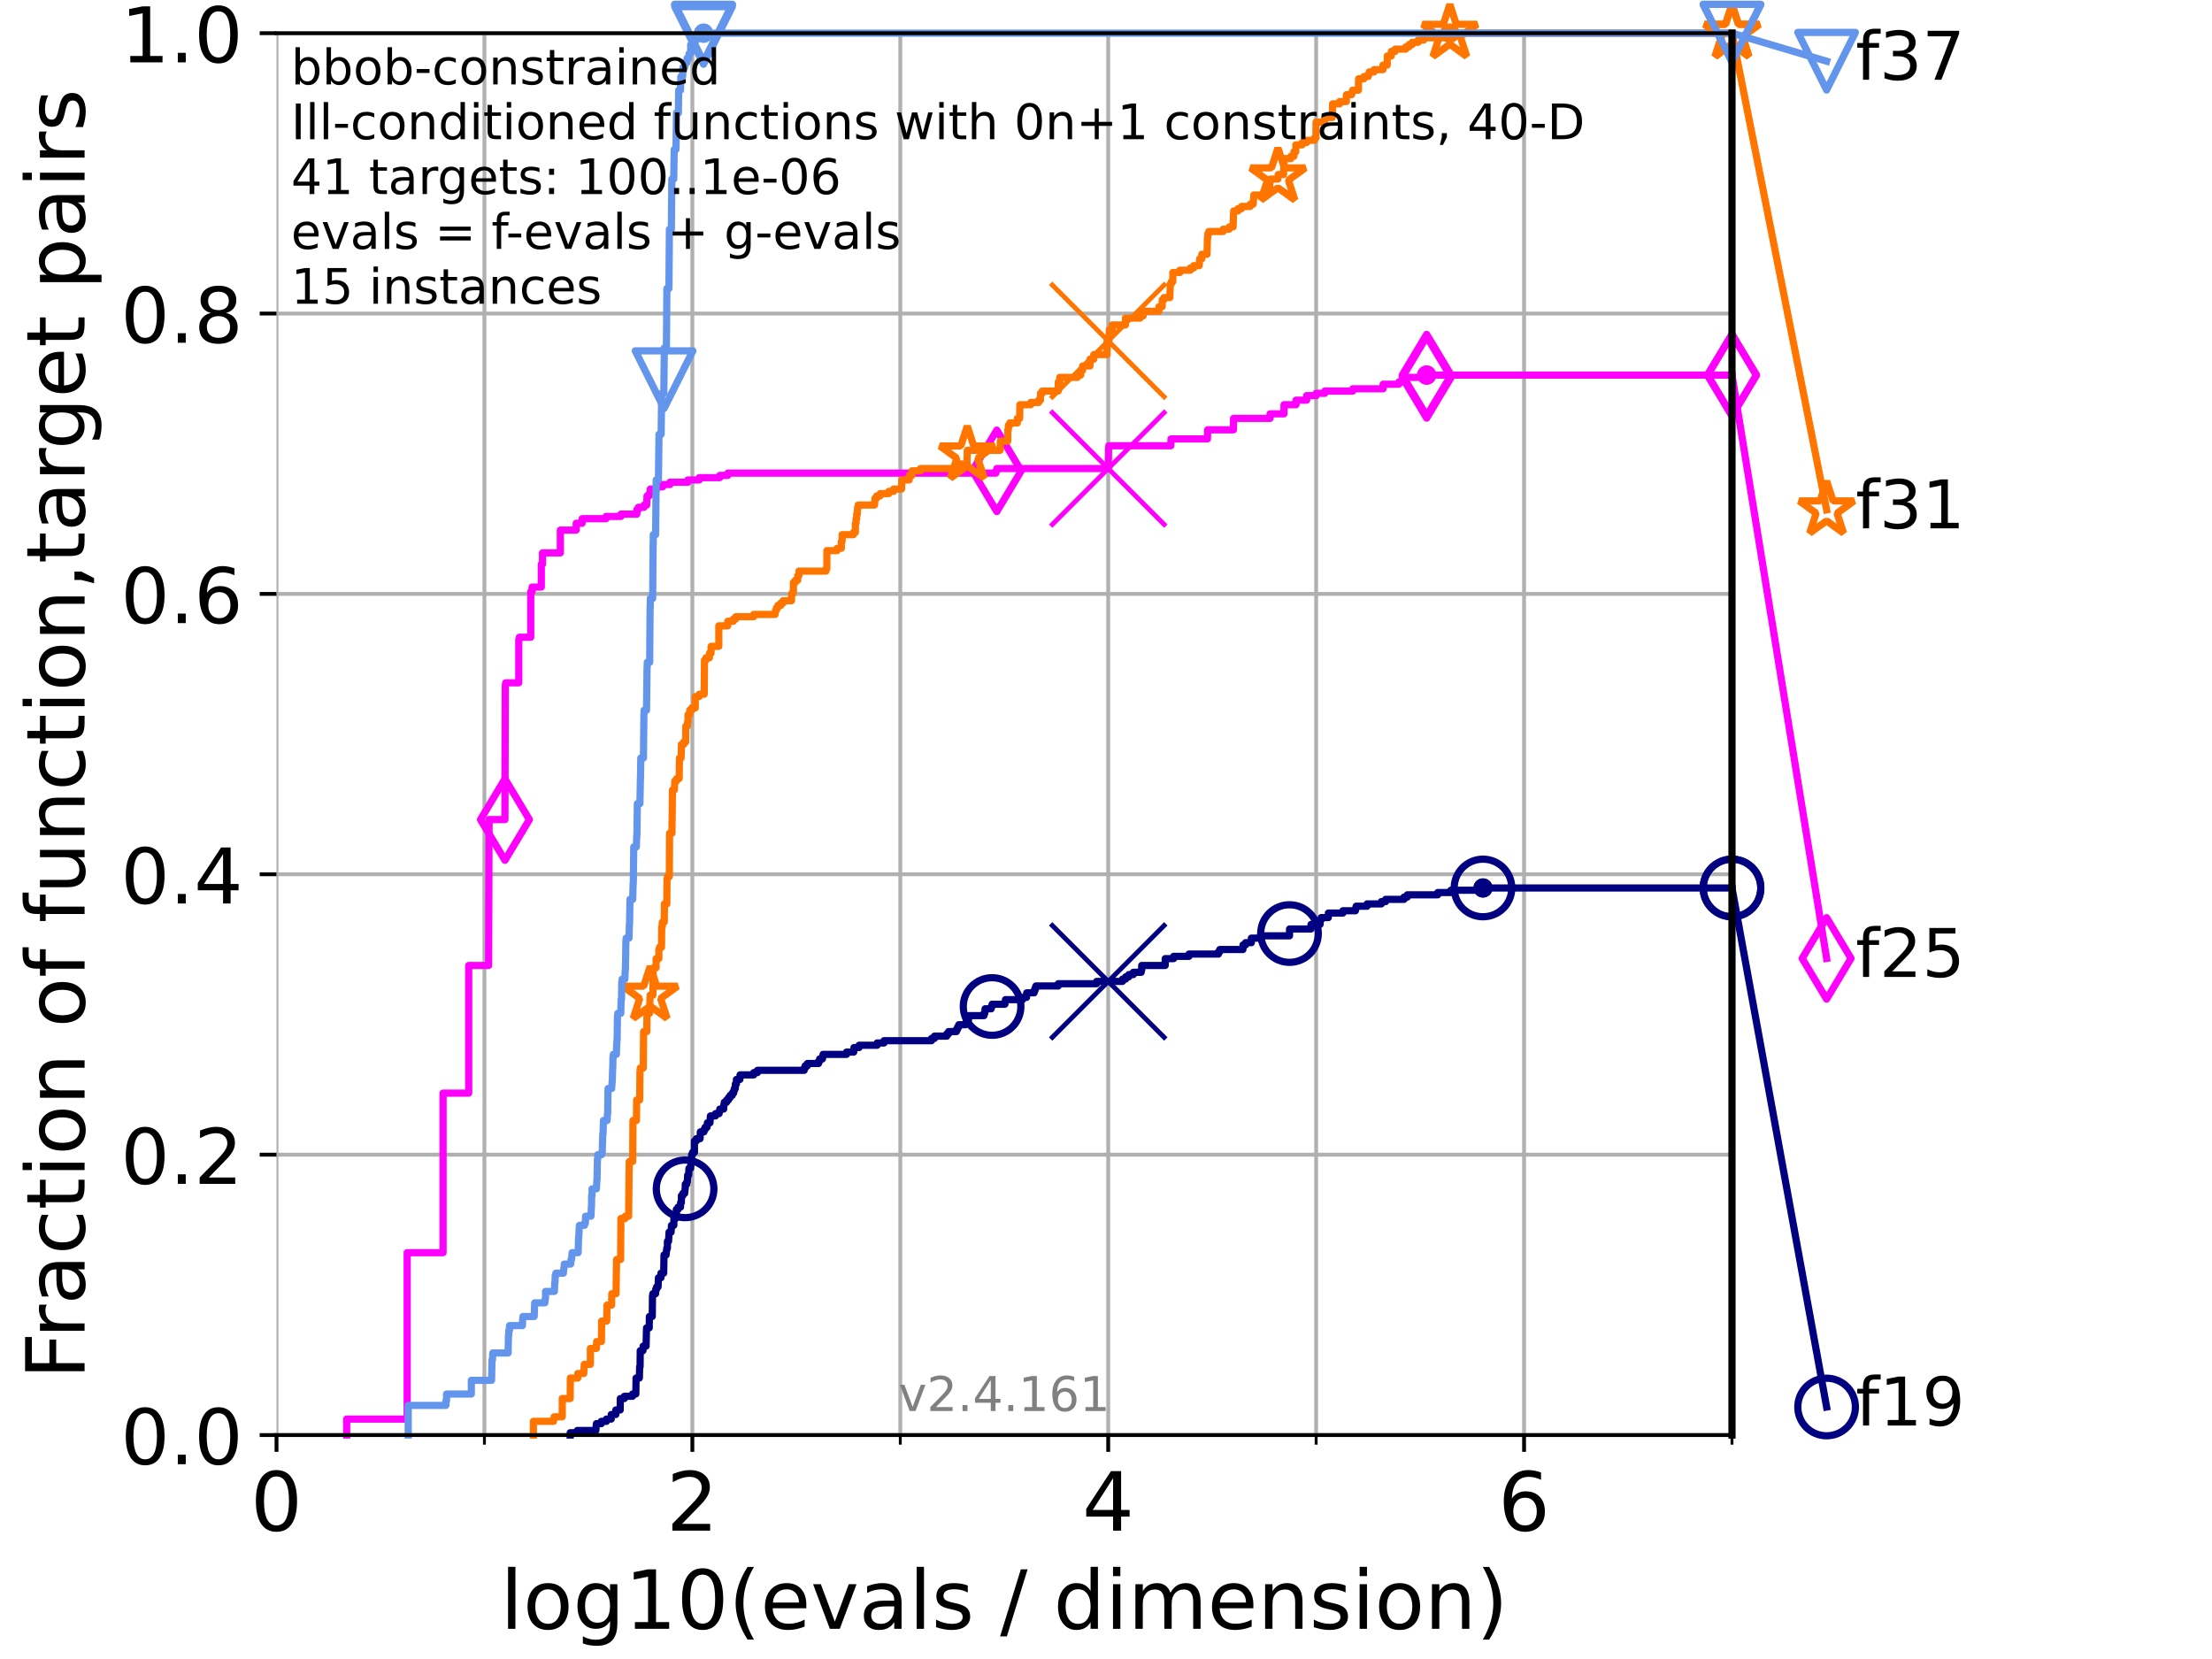<?xml version="1.0" encoding="utf-8" standalone="no"?>
<!DOCTYPE svg PUBLIC "-//W3C//DTD SVG 1.1//EN"
  "http://www.w3.org/Graphics/SVG/1.1/DTD/svg11.dtd">
<!-- Created with matplotlib (https://matplotlib.org/) -->
<svg height="345.6pt" version="1.1" viewBox="0 0 460.8 345.6" width="460.8pt" xmlns="http://www.w3.org/2000/svg" xmlns:xlink="http://www.w3.org/1999/xlink">
 <defs>
  <style type="text/css">*{stroke-linecap:butt;stroke-linejoin:round;}</style>
 </defs>
 <g id="figure_1">
  <g id="patch_1">
   <path d="M 0 345.6 
L 460.8 345.6 
L 460.8 0 
L 0 0 
z
" style="fill:#ffffff;"/>
  </g>
  <g id="axes_1">
   <g id="patch_2">
    <path d="M 57.6 298.944 
L 360.806 298.944 
L 360.806 6.912 
L 57.6 6.912 
z
" style="fill:#ffffff;"/>
   </g>
   <g id="matplotlib.axis_1">
    <g id="xtick_1">
     <g id="line2d_1">
      <path clip-path="url(#p9502f865e3)" d="M 57.6 298.944 
L 57.6 6.912 
" style="fill:none;stroke:#b0b0b0;stroke-linecap:square;stroke-width:0.8;"/>
     </g>
     <g id="line2d_2">
      <defs>
       <path d="M 0 0 
L 0 3.5 
" id="m461a6aee88" style="stroke:#000000;stroke-width:0.8;"/>
      </defs>
      <g>
       <use style="stroke:#000000;stroke-width:0.8;" x="57.6" xlink:href="#m461a6aee88" y="298.944"/>
      </g>
     </g>
     <g id="text_1">
      <!-- 0 -->
      <g transform="translate(52.192 318.861)scale(0.17 -0.17)">
       <defs>
        <path d="M 31.781 66.406 
Q 24.172 66.406 20.328 58.906 
Q 16.5 51.422 16.5 36.375 
Q 16.5 21.391 20.328 13.891 
Q 24.172 6.391 31.781 6.391 
Q 39.453 6.391 43.281 13.891 
Q 47.125 21.391 47.125 36.375 
Q 47.125 51.422 43.281 58.906 
Q 39.453 66.406 31.781 66.406 
z
M 31.781 74.219 
Q 44.047 74.219 50.516 64.516 
Q 56.984 54.828 56.984 36.375 
Q 56.984 17.969 50.516 8.266 
Q 44.047 -1.422 31.781 -1.422 
Q 19.531 -1.422 13.062 8.266 
Q 6.594 17.969 6.594 36.375 
Q 6.594 54.828 13.062 64.516 
Q 19.531 74.219 31.781 74.219 
z
" id="DejaVuSans-48"/>
       </defs>
       <use xlink:href="#DejaVuSans-48"/>
      </g>
     </g>
    </g>
    <g id="xtick_2">
     <g id="line2d_3">
      <path clip-path="url(#p9502f865e3)" d="M 144.23 298.944 
L 144.23 6.912 
" style="fill:none;stroke:#b0b0b0;stroke-linecap:square;stroke-width:0.8;"/>
     </g>
     <g id="line2d_4">
      <g>
       <use style="stroke:#000000;stroke-width:0.8;" x="144.23" xlink:href="#m461a6aee88" y="298.944"/>
      </g>
     </g>
     <g id="text_2">
      <!-- 2 -->
      <g transform="translate(138.822 318.861)scale(0.17 -0.17)">
       <defs>
        <path d="M 19.188 8.297 
L 53.609 8.297 
L 53.609 0 
L 7.328 0 
L 7.328 8.297 
Q 12.938 14.109 22.625 23.891 
Q 32.328 33.688 34.812 36.531 
Q 39.547 41.844 41.422 45.531 
Q 43.312 49.219 43.312 52.781 
Q 43.312 58.594 39.234 62.25 
Q 35.156 65.922 28.609 65.922 
Q 23.969 65.922 18.812 64.312 
Q 13.672 62.703 7.812 59.422 
L 7.812 69.391 
Q 13.766 71.781 18.938 73 
Q 24.125 74.219 28.422 74.219 
Q 39.75 74.219 46.484 68.547 
Q 53.219 62.891 53.219 53.422 
Q 53.219 48.922 51.531 44.891 
Q 49.859 40.875 45.406 35.406 
Q 44.188 33.984 37.641 27.219 
Q 31.109 20.453 19.188 8.297 
z
" id="DejaVuSans-50"/>
       </defs>
       <use xlink:href="#DejaVuSans-50"/>
      </g>
     </g>
    </g>
    <g id="xtick_3">
     <g id="line2d_5">
      <path clip-path="url(#p9502f865e3)" d="M 230.861 298.944 
L 230.861 6.912 
" style="fill:none;stroke:#b0b0b0;stroke-linecap:square;stroke-width:0.8;"/>
     </g>
     <g id="line2d_6">
      <g>
       <use style="stroke:#000000;stroke-width:0.8;" x="230.861" xlink:href="#m461a6aee88" y="298.944"/>
      </g>
     </g>
     <g id="text_3">
      <!-- 4 -->
      <g transform="translate(225.453 318.861)scale(0.17 -0.17)">
       <defs>
        <path d="M 37.797 64.312 
L 12.891 25.391 
L 37.797 25.391 
z
M 35.203 72.906 
L 47.609 72.906 
L 47.609 25.391 
L 58.016 25.391 
L 58.016 17.188 
L 47.609 17.188 
L 47.609 0 
L 37.797 0 
L 37.797 17.188 
L 4.891 17.188 
L 4.891 26.703 
z
" id="DejaVuSans-52"/>
       </defs>
       <use xlink:href="#DejaVuSans-52"/>
      </g>
     </g>
    </g>
    <g id="xtick_4">
     <g id="line2d_7">
      <path clip-path="url(#p9502f865e3)" d="M 317.491 298.944 
L 317.491 6.912 
" style="fill:none;stroke:#b0b0b0;stroke-linecap:square;stroke-width:0.8;"/>
     </g>
     <g id="line2d_8">
      <g>
       <use style="stroke:#000000;stroke-width:0.8;" x="317.491" xlink:href="#m461a6aee88" y="298.944"/>
      </g>
     </g>
     <g id="text_4">
      <!-- 6 -->
      <g transform="translate(312.083 318.861)scale(0.17 -0.17)">
       <defs>
        <path d="M 33.016 40.375 
Q 26.375 40.375 22.484 35.828 
Q 18.609 31.297 18.609 23.391 
Q 18.609 15.531 22.484 10.953 
Q 26.375 6.391 33.016 6.391 
Q 39.656 6.391 43.531 10.953 
Q 47.406 15.531 47.406 23.391 
Q 47.406 31.297 43.531 35.828 
Q 39.656 40.375 33.016 40.375 
z
M 52.594 71.297 
L 52.594 62.312 
Q 48.875 64.062 45.094 64.984 
Q 41.312 65.922 37.594 65.922 
Q 27.828 65.922 22.672 59.328 
Q 17.531 52.734 16.797 39.406 
Q 19.672 43.656 24.016 45.922 
Q 28.375 48.188 33.594 48.188 
Q 44.578 48.188 50.953 41.516 
Q 57.328 34.859 57.328 23.391 
Q 57.328 12.156 50.688 5.359 
Q 44.047 -1.422 33.016 -1.422 
Q 20.359 -1.422 13.672 8.266 
Q 6.984 17.969 6.984 36.375 
Q 6.984 53.656 15.188 63.938 
Q 23.391 74.219 37.203 74.219 
Q 40.922 74.219 44.703 73.484 
Q 48.484 72.75 52.594 71.297 
z
" id="DejaVuSans-54"/>
       </defs>
       <use xlink:href="#DejaVuSans-54"/>
      </g>
     </g>
    </g>
    <g id="xtick_5">
     <g id="line2d_9">
      <path clip-path="url(#p9502f865e3)" d="M 100.915 298.944 
L 100.915 6.912 
" style="fill:none;stroke:#b0b0b0;stroke-linecap:square;stroke-width:0.8;"/>
     </g>
     <g id="line2d_10">
      <defs>
       <path d="M 0 0 
L 0 2 
" id="m4d24d7167b" style="stroke:#000000;stroke-width:0.6;"/>
      </defs>
      <g>
       <use style="stroke:#000000;stroke-width:0.6;" x="100.915" xlink:href="#m4d24d7167b" y="298.944"/>
      </g>
     </g>
    </g>
    <g id="xtick_6">
     <g id="line2d_11">
      <path clip-path="url(#p9502f865e3)" d="M 187.546 298.944 
L 187.546 6.912 
" style="fill:none;stroke:#b0b0b0;stroke-linecap:square;stroke-width:0.8;"/>
     </g>
     <g id="line2d_12">
      <g>
       <use style="stroke:#000000;stroke-width:0.6;" x="187.546" xlink:href="#m4d24d7167b" y="298.944"/>
      </g>
     </g>
    </g>
    <g id="xtick_7">
     <g id="line2d_13">
      <path clip-path="url(#p9502f865e3)" d="M 274.176 298.944 
L 274.176 6.912 
" style="fill:none;stroke:#b0b0b0;stroke-linecap:square;stroke-width:0.8;"/>
     </g>
     <g id="line2d_14">
      <g>
       <use style="stroke:#000000;stroke-width:0.6;" x="274.176" xlink:href="#m4d24d7167b" y="298.944"/>
      </g>
     </g>
    </g>
    <g id="xtick_8">
     <g id="line2d_15">
      <path clip-path="url(#p9502f865e3)" d="M 360.806 298.944 
L 360.806 6.912 
" style="fill:none;stroke:#b0b0b0;stroke-linecap:square;stroke-width:0.8;"/>
     </g>
     <g id="line2d_16">
      <g>
       <use style="stroke:#000000;stroke-width:0.6;" x="360.806" xlink:href="#m4d24d7167b" y="298.944"/>
      </g>
     </g>
    </g>
    <g id="text_5">
     <!-- log10(evals / dimension) -->
     <g transform="translate(104.239 339.314)scale(0.17 -0.17)">
      <defs>
       <path d="M 9.422 75.984 
L 18.406 75.984 
L 18.406 0 
L 9.422 0 
z
" id="DejaVuSans-108"/>
       <path d="M 30.609 48.391 
Q 23.391 48.391 19.188 42.75 
Q 14.984 37.109 14.984 27.297 
Q 14.984 17.484 19.156 11.844 
Q 23.344 6.203 30.609 6.203 
Q 37.797 6.203 41.984 11.859 
Q 46.188 17.531 46.188 27.297 
Q 46.188 37.016 41.984 42.703 
Q 37.797 48.391 30.609 48.391 
z
M 30.609 56 
Q 42.328 56 49.016 48.375 
Q 55.719 40.766 55.719 27.297 
Q 55.719 13.875 49.016 6.219 
Q 42.328 -1.422 30.609 -1.422 
Q 18.844 -1.422 12.172 6.219 
Q 5.516 13.875 5.516 27.297 
Q 5.516 40.766 12.172 48.375 
Q 18.844 56 30.609 56 
z
" id="DejaVuSans-111"/>
       <path d="M 45.406 27.984 
Q 45.406 37.75 41.375 43.109 
Q 37.359 48.484 30.078 48.484 
Q 22.859 48.484 18.828 43.109 
Q 14.797 37.75 14.797 27.984 
Q 14.797 18.266 18.828 12.891 
Q 22.859 7.516 30.078 7.516 
Q 37.359 7.516 41.375 12.891 
Q 45.406 18.266 45.406 27.984 
z
M 54.391 6.781 
Q 54.391 -7.172 48.188 -13.984 
Q 42 -20.797 29.203 -20.797 
Q 24.469 -20.797 20.266 -20.094 
Q 16.062 -19.391 12.109 -17.922 
L 12.109 -9.188 
Q 16.062 -11.328 19.922 -12.344 
Q 23.781 -13.375 27.781 -13.375 
Q 36.625 -13.375 41.016 -8.766 
Q 45.406 -4.156 45.406 5.172 
L 45.406 9.625 
Q 42.625 4.781 38.281 2.391 
Q 33.938 0 27.875 0 
Q 17.828 0 11.672 7.656 
Q 5.516 15.328 5.516 27.984 
Q 5.516 40.672 11.672 48.328 
Q 17.828 56 27.875 56 
Q 33.938 56 38.281 53.609 
Q 42.625 51.219 45.406 46.391 
L 45.406 54.688 
L 54.391 54.688 
z
" id="DejaVuSans-103"/>
       <path d="M 12.406 8.297 
L 28.516 8.297 
L 28.516 63.922 
L 10.984 60.406 
L 10.984 69.391 
L 28.422 72.906 
L 38.281 72.906 
L 38.281 8.297 
L 54.391 8.297 
L 54.391 0 
L 12.406 0 
z
" id="DejaVuSans-49"/>
       <path d="M 31 75.875 
Q 24.469 64.656 21.281 53.656 
Q 18.109 42.672 18.109 31.391 
Q 18.109 20.125 21.312 9.062 
Q 24.516 -2 31 -13.188 
L 23.188 -13.188 
Q 15.875 -1.703 12.234 9.375 
Q 8.594 20.453 8.594 31.391 
Q 8.594 42.281 12.203 53.312 
Q 15.828 64.359 23.188 75.875 
z
" id="DejaVuSans-40"/>
       <path d="M 56.203 29.594 
L 56.203 25.203 
L 14.891 25.203 
Q 15.484 15.922 20.484 11.062 
Q 25.484 6.203 34.422 6.203 
Q 39.594 6.203 44.453 7.469 
Q 49.312 8.734 54.109 11.281 
L 54.109 2.781 
Q 49.266 0.734 44.188 -0.344 
Q 39.109 -1.422 33.891 -1.422 
Q 20.797 -1.422 13.156 6.188 
Q 5.516 13.812 5.516 26.812 
Q 5.516 40.234 12.766 48.109 
Q 20.016 56 32.328 56 
Q 43.359 56 49.781 48.891 
Q 56.203 41.797 56.203 29.594 
z
M 47.219 32.234 
Q 47.125 39.594 43.094 43.984 
Q 39.062 48.391 32.422 48.391 
Q 24.906 48.391 20.391 44.141 
Q 15.875 39.891 15.188 32.172 
z
" id="DejaVuSans-101"/>
       <path d="M 2.984 54.688 
L 12.5 54.688 
L 29.594 8.797 
L 46.688 54.688 
L 56.203 54.688 
L 35.688 0 
L 23.484 0 
z
" id="DejaVuSans-118"/>
       <path d="M 34.281 27.484 
Q 23.391 27.484 19.188 25 
Q 14.984 22.516 14.984 16.5 
Q 14.984 11.719 18.141 8.906 
Q 21.297 6.109 26.703 6.109 
Q 34.188 6.109 38.703 11.406 
Q 43.219 16.703 43.219 25.484 
L 43.219 27.484 
z
M 52.203 31.203 
L 52.203 0 
L 43.219 0 
L 43.219 8.297 
Q 40.141 3.328 35.547 0.953 
Q 30.953 -1.422 24.312 -1.422 
Q 15.922 -1.422 10.953 3.297 
Q 6 8.016 6 15.922 
Q 6 25.141 12.172 29.828 
Q 18.359 34.516 30.609 34.516 
L 43.219 34.516 
L 43.219 35.406 
Q 43.219 41.609 39.141 45 
Q 35.062 48.391 27.688 48.391 
Q 23 48.391 18.547 47.266 
Q 14.109 46.141 10.016 43.891 
L 10.016 52.203 
Q 14.938 54.109 19.578 55.047 
Q 24.219 56 28.609 56 
Q 40.484 56 46.344 49.844 
Q 52.203 43.703 52.203 31.203 
z
" id="DejaVuSans-97"/>
       <path d="M 44.281 53.078 
L 44.281 44.578 
Q 40.484 46.531 36.375 47.5 
Q 32.281 48.484 27.875 48.484 
Q 21.188 48.484 17.844 46.438 
Q 14.5 44.391 14.5 40.281 
Q 14.5 37.156 16.891 35.375 
Q 19.281 33.594 26.516 31.984 
L 29.594 31.297 
Q 39.156 29.25 43.188 25.516 
Q 47.219 21.781 47.219 15.094 
Q 47.219 7.469 41.188 3.016 
Q 35.156 -1.422 24.609 -1.422 
Q 20.219 -1.422 15.453 -0.562 
Q 10.688 0.297 5.422 2 
L 5.422 11.281 
Q 10.406 8.688 15.234 7.391 
Q 20.062 6.109 24.812 6.109 
Q 31.156 6.109 34.562 8.281 
Q 37.984 10.453 37.984 14.406 
Q 37.984 18.062 35.516 20.016 
Q 33.062 21.969 24.703 23.781 
L 21.578 24.516 
Q 13.234 26.266 9.516 29.906 
Q 5.812 33.547 5.812 39.891 
Q 5.812 47.609 11.281 51.797 
Q 16.75 56 26.812 56 
Q 31.781 56 36.172 55.266 
Q 40.578 54.547 44.281 53.078 
z
" id="DejaVuSans-115"/>
       <path id="DejaVuSans-32"/>
       <path d="M 25.391 72.906 
L 33.688 72.906 
L 8.297 -9.281 
L 0 -9.281 
z
" id="DejaVuSans-47"/>
       <path d="M 45.406 46.391 
L 45.406 75.984 
L 54.391 75.984 
L 54.391 0 
L 45.406 0 
L 45.406 8.203 
Q 42.578 3.328 38.25 0.953 
Q 33.938 -1.422 27.875 -1.422 
Q 17.969 -1.422 11.734 6.484 
Q 5.516 14.406 5.516 27.297 
Q 5.516 40.188 11.734 48.094 
Q 17.969 56 27.875 56 
Q 33.938 56 38.25 53.625 
Q 42.578 51.266 45.406 46.391 
z
M 14.797 27.297 
Q 14.797 17.391 18.875 11.75 
Q 22.953 6.109 30.078 6.109 
Q 37.203 6.109 41.297 11.75 
Q 45.406 17.391 45.406 27.297 
Q 45.406 37.203 41.297 42.844 
Q 37.203 48.484 30.078 48.484 
Q 22.953 48.484 18.875 42.844 
Q 14.797 37.203 14.797 27.297 
z
" id="DejaVuSans-100"/>
       <path d="M 9.422 54.688 
L 18.406 54.688 
L 18.406 0 
L 9.422 0 
z
M 9.422 75.984 
L 18.406 75.984 
L 18.406 64.594 
L 9.422 64.594 
z
" id="DejaVuSans-105"/>
       <path d="M 52 44.188 
Q 55.375 50.25 60.062 53.125 
Q 64.75 56 71.094 56 
Q 79.641 56 84.281 50.016 
Q 88.922 44.047 88.922 33.016 
L 88.922 0 
L 79.891 0 
L 79.891 32.719 
Q 79.891 40.578 77.094 44.375 
Q 74.312 48.188 68.609 48.188 
Q 61.625 48.188 57.562 43.547 
Q 53.516 38.922 53.516 30.906 
L 53.516 0 
L 44.484 0 
L 44.484 32.719 
Q 44.484 40.625 41.703 44.406 
Q 38.922 48.188 33.109 48.188 
Q 26.219 48.188 22.156 43.531 
Q 18.109 38.875 18.109 30.906 
L 18.109 0 
L 9.078 0 
L 9.078 54.688 
L 18.109 54.688 
L 18.109 46.188 
Q 21.188 51.219 25.484 53.609 
Q 29.781 56 35.688 56 
Q 41.656 56 45.828 52.969 
Q 50 49.953 52 44.188 
z
" id="DejaVuSans-109"/>
       <path d="M 54.891 33.016 
L 54.891 0 
L 45.906 0 
L 45.906 32.719 
Q 45.906 40.484 42.875 44.328 
Q 39.844 48.188 33.797 48.188 
Q 26.516 48.188 22.312 43.547 
Q 18.109 38.922 18.109 30.906 
L 18.109 0 
L 9.078 0 
L 9.078 54.688 
L 18.109 54.688 
L 18.109 46.188 
Q 21.344 51.125 25.703 53.562 
Q 30.078 56 35.797 56 
Q 45.219 56 50.047 50.172 
Q 54.891 44.344 54.891 33.016 
z
" id="DejaVuSans-110"/>
       <path d="M 8.016 75.875 
L 15.828 75.875 
Q 23.141 64.359 26.781 53.312 
Q 30.422 42.281 30.422 31.391 
Q 30.422 20.453 26.781 9.375 
Q 23.141 -1.703 15.828 -13.188 
L 8.016 -13.188 
Q 14.5 -2 17.703 9.062 
Q 20.906 20.125 20.906 31.391 
Q 20.906 42.672 17.703 53.656 
Q 14.5 64.656 8.016 75.875 
z
" id="DejaVuSans-41"/>
      </defs>
      <use xlink:href="#DejaVuSans-108"/>
      <use x="27.783" xlink:href="#DejaVuSans-111"/>
      <use x="88.965" xlink:href="#DejaVuSans-103"/>
      <use x="152.441" xlink:href="#DejaVuSans-49"/>
      <use x="216.064" xlink:href="#DejaVuSans-48"/>
      <use x="279.688" xlink:href="#DejaVuSans-40"/>
      <use x="318.701" xlink:href="#DejaVuSans-101"/>
      <use x="380.225" xlink:href="#DejaVuSans-118"/>
      <use x="439.404" xlink:href="#DejaVuSans-97"/>
      <use x="500.684" xlink:href="#DejaVuSans-108"/>
      <use x="528.467" xlink:href="#DejaVuSans-115"/>
      <use x="580.566" xlink:href="#DejaVuSans-32"/>
      <use x="612.354" xlink:href="#DejaVuSans-47"/>
      <use x="646.045" xlink:href="#DejaVuSans-32"/>
      <use x="677.832" xlink:href="#DejaVuSans-100"/>
      <use x="741.309" xlink:href="#DejaVuSans-105"/>
      <use x="769.092" xlink:href="#DejaVuSans-109"/>
      <use x="866.504" xlink:href="#DejaVuSans-101"/>
      <use x="928.027" xlink:href="#DejaVuSans-110"/>
      <use x="991.406" xlink:href="#DejaVuSans-115"/>
      <use x="1043.506" xlink:href="#DejaVuSans-105"/>
      <use x="1071.289" xlink:href="#DejaVuSans-111"/>
      <use x="1132.471" xlink:href="#DejaVuSans-110"/>
      <use x="1195.85" xlink:href="#DejaVuSans-41"/>
     </g>
    </g>
   </g>
   <g id="matplotlib.axis_2">
    <g id="ytick_1">
     <g id="line2d_17">
      <path clip-path="url(#p9502f865e3)" d="M 57.6 298.944 
L 360.806 298.944 
" style="fill:none;stroke:#b0b0b0;stroke-linecap:square;stroke-width:0.8;"/>
     </g>
     <g id="line2d_18">
      <defs>
       <path d="M 0 0 
L -3.5 0 
" id="ma718daa4a8" style="stroke:#000000;stroke-width:0.8;"/>
      </defs>
      <g>
       <use style="stroke:#000000;stroke-width:0.8;" x="57.6" xlink:href="#ma718daa4a8" y="298.944"/>
      </g>
     </g>
     <g id="text_6">
      <!-- 0.0 -->
      <g transform="translate(25.155 305.023)scale(0.16 -0.16)">
       <defs>
        <path d="M 10.688 12.406 
L 21 12.406 
L 21 0 
L 10.688 0 
z
" id="DejaVuSans-46"/>
       </defs>
       <use xlink:href="#DejaVuSans-48"/>
       <use x="63.623" xlink:href="#DejaVuSans-46"/>
       <use x="95.41" xlink:href="#DejaVuSans-48"/>
      </g>
     </g>
    </g>
    <g id="ytick_2">
     <g id="line2d_19">
      <path clip-path="url(#p9502f865e3)" d="M 57.6 240.538 
L 360.806 240.538 
" style="fill:none;stroke:#b0b0b0;stroke-linecap:square;stroke-width:0.8;"/>
     </g>
     <g id="line2d_20">
      <g>
       <use style="stroke:#000000;stroke-width:0.8;" x="57.6" xlink:href="#ma718daa4a8" y="240.538"/>
      </g>
     </g>
     <g id="text_7">
      <!-- 0.2 -->
      <g transform="translate(25.155 246.616)scale(0.16 -0.16)">
       <use xlink:href="#DejaVuSans-48"/>
       <use x="63.623" xlink:href="#DejaVuSans-46"/>
       <use x="95.41" xlink:href="#DejaVuSans-50"/>
      </g>
     </g>
    </g>
    <g id="ytick_3">
     <g id="line2d_21">
      <path clip-path="url(#p9502f865e3)" d="M 57.6 182.131 
L 360.806 182.131 
" style="fill:none;stroke:#b0b0b0;stroke-linecap:square;stroke-width:0.8;"/>
     </g>
     <g id="line2d_22">
      <g>
       <use style="stroke:#000000;stroke-width:0.8;" x="57.6" xlink:href="#ma718daa4a8" y="182.131"/>
      </g>
     </g>
     <g id="text_8">
      <!-- 0.4 -->
      <g transform="translate(25.155 188.21)scale(0.16 -0.16)">
       <use xlink:href="#DejaVuSans-48"/>
       <use x="63.623" xlink:href="#DejaVuSans-46"/>
       <use x="95.41" xlink:href="#DejaVuSans-52"/>
      </g>
     </g>
    </g>
    <g id="ytick_4">
     <g id="line2d_23">
      <path clip-path="url(#p9502f865e3)" d="M 57.6 123.725 
L 360.806 123.725 
" style="fill:none;stroke:#b0b0b0;stroke-linecap:square;stroke-width:0.8;"/>
     </g>
     <g id="line2d_24">
      <g>
       <use style="stroke:#000000;stroke-width:0.8;" x="57.6" xlink:href="#ma718daa4a8" y="123.725"/>
      </g>
     </g>
     <g id="text_9">
      <!-- 0.6 -->
      <g transform="translate(25.155 129.804)scale(0.16 -0.16)">
       <use xlink:href="#DejaVuSans-48"/>
       <use x="63.623" xlink:href="#DejaVuSans-46"/>
       <use x="95.41" xlink:href="#DejaVuSans-54"/>
      </g>
     </g>
    </g>
    <g id="ytick_5">
     <g id="line2d_25">
      <path clip-path="url(#p9502f865e3)" d="M 57.6 65.318 
L 360.806 65.318 
" style="fill:none;stroke:#b0b0b0;stroke-linecap:square;stroke-width:0.8;"/>
     </g>
     <g id="line2d_26">
      <g>
       <use style="stroke:#000000;stroke-width:0.8;" x="57.6" xlink:href="#ma718daa4a8" y="65.318"/>
      </g>
     </g>
     <g id="text_10">
      <!-- 0.8 -->
      <g transform="translate(25.155 71.397)scale(0.16 -0.16)">
       <defs>
        <path d="M 31.781 34.625 
Q 24.75 34.625 20.719 30.859 
Q 16.703 27.094 16.703 20.516 
Q 16.703 13.922 20.719 10.156 
Q 24.75 6.391 31.781 6.391 
Q 38.812 6.391 42.859 10.172 
Q 46.922 13.969 46.922 20.516 
Q 46.922 27.094 42.891 30.859 
Q 38.875 34.625 31.781 34.625 
z
M 21.922 38.812 
Q 15.578 40.375 12.031 44.719 
Q 8.5 49.078 8.5 55.328 
Q 8.5 64.062 14.719 69.141 
Q 20.953 74.219 31.781 74.219 
Q 42.672 74.219 48.875 69.141 
Q 55.078 64.062 55.078 55.328 
Q 55.078 49.078 51.531 44.719 
Q 48 40.375 41.703 38.812 
Q 48.828 37.156 52.797 32.312 
Q 56.781 27.484 56.781 20.516 
Q 56.781 9.906 50.312 4.234 
Q 43.844 -1.422 31.781 -1.422 
Q 19.734 -1.422 13.25 4.234 
Q 6.781 9.906 6.781 20.516 
Q 6.781 27.484 10.781 32.312 
Q 14.797 37.156 21.922 38.812 
z
M 18.312 54.391 
Q 18.312 48.734 21.844 45.562 
Q 25.391 42.391 31.781 42.391 
Q 38.141 42.391 41.719 45.562 
Q 45.312 48.734 45.312 54.391 
Q 45.312 60.062 41.719 63.234 
Q 38.141 66.406 31.781 66.406 
Q 25.391 66.406 21.844 63.234 
Q 18.312 60.062 18.312 54.391 
z
" id="DejaVuSans-56"/>
       </defs>
       <use xlink:href="#DejaVuSans-48"/>
       <use x="63.623" xlink:href="#DejaVuSans-46"/>
       <use x="95.41" xlink:href="#DejaVuSans-56"/>
      </g>
     </g>
    </g>
    <g id="ytick_6">
     <g id="line2d_27">
      <path clip-path="url(#p9502f865e3)" d="M 57.6 6.912 
L 360.806 6.912 
" style="fill:none;stroke:#b0b0b0;stroke-linecap:square;stroke-width:0.8;"/>
     </g>
     <g id="line2d_28">
      <g>
       <use style="stroke:#000000;stroke-width:0.8;" x="57.6" xlink:href="#ma718daa4a8" y="6.912"/>
      </g>
     </g>
     <g id="text_11">
      <!-- 1.0 -->
      <g transform="translate(25.155 12.991)scale(0.16 -0.16)">
       <use xlink:href="#DejaVuSans-49"/>
       <use x="63.623" xlink:href="#DejaVuSans-46"/>
       <use x="95.41" xlink:href="#DejaVuSans-48"/>
      </g>
     </g>
    </g>
    <g id="text_12">
     <!-- Fraction of function,target pairs -->
     <g transform="translate(17.62 287.313)rotate(-90)scale(0.17 -0.17)">
      <defs>
       <path d="M 9.812 72.906 
L 51.703 72.906 
L 51.703 64.594 
L 19.672 64.594 
L 19.672 43.109 
L 48.578 43.109 
L 48.578 34.812 
L 19.672 34.812 
L 19.672 0 
L 9.812 0 
z
" id="DejaVuSans-70"/>
       <path d="M 41.109 46.297 
Q 39.594 47.172 37.812 47.578 
Q 36.031 48 33.891 48 
Q 26.266 48 22.188 43.047 
Q 18.109 38.094 18.109 28.812 
L 18.109 0 
L 9.078 0 
L 9.078 54.688 
L 18.109 54.688 
L 18.109 46.188 
Q 20.953 51.172 25.484 53.578 
Q 30.031 56 36.531 56 
Q 37.453 56 38.578 55.875 
Q 39.703 55.766 41.062 55.516 
z
" id="DejaVuSans-114"/>
       <path d="M 48.781 52.594 
L 48.781 44.188 
Q 44.969 46.297 41.141 47.344 
Q 37.312 48.391 33.406 48.391 
Q 24.656 48.391 19.812 42.844 
Q 14.984 37.312 14.984 27.297 
Q 14.984 17.281 19.812 11.734 
Q 24.656 6.203 33.406 6.203 
Q 37.312 6.203 41.141 7.25 
Q 44.969 8.297 48.781 10.406 
L 48.781 2.094 
Q 45.016 0.344 40.984 -0.531 
Q 36.969 -1.422 32.422 -1.422 
Q 20.062 -1.422 12.781 6.344 
Q 5.516 14.109 5.516 27.297 
Q 5.516 40.672 12.859 48.328 
Q 20.219 56 33.016 56 
Q 37.156 56 41.109 55.141 
Q 45.062 54.297 48.781 52.594 
z
" id="DejaVuSans-99"/>
       <path d="M 18.312 70.219 
L 18.312 54.688 
L 36.812 54.688 
L 36.812 47.703 
L 18.312 47.703 
L 18.312 18.016 
Q 18.312 11.328 20.141 9.422 
Q 21.969 7.516 27.594 7.516 
L 36.812 7.516 
L 36.812 0 
L 27.594 0 
Q 17.188 0 13.234 3.875 
Q 9.281 7.766 9.281 18.016 
L 9.281 47.703 
L 2.688 47.703 
L 2.688 54.688 
L 9.281 54.688 
L 9.281 70.219 
z
" id="DejaVuSans-116"/>
       <path d="M 37.109 75.984 
L 37.109 68.5 
L 28.516 68.5 
Q 23.688 68.5 21.797 66.547 
Q 19.922 64.594 19.922 59.516 
L 19.922 54.688 
L 34.719 54.688 
L 34.719 47.703 
L 19.922 47.703 
L 19.922 0 
L 10.891 0 
L 10.891 47.703 
L 2.297 47.703 
L 2.297 54.688 
L 10.891 54.688 
L 10.891 58.5 
Q 10.891 67.625 15.141 71.797 
Q 19.391 75.984 28.609 75.984 
z
" id="DejaVuSans-102"/>
       <path d="M 8.5 21.578 
L 8.5 54.688 
L 17.484 54.688 
L 17.484 21.922 
Q 17.484 14.156 20.5 10.266 
Q 23.531 6.391 29.594 6.391 
Q 36.859 6.391 41.078 11.031 
Q 45.312 15.672 45.312 23.688 
L 45.312 54.688 
L 54.297 54.688 
L 54.297 0 
L 45.312 0 
L 45.312 8.406 
Q 42.047 3.422 37.719 1 
Q 33.406 -1.422 27.688 -1.422 
Q 18.266 -1.422 13.375 4.438 
Q 8.5 10.297 8.5 21.578 
z
M 31.109 56 
z
" id="DejaVuSans-117"/>
       <path d="M 11.719 12.406 
L 22.016 12.406 
L 22.016 4 
L 14.016 -11.625 
L 7.719 -11.625 
L 11.719 4 
z
" id="DejaVuSans-44"/>
       <path d="M 18.109 8.203 
L 18.109 -20.797 
L 9.078 -20.797 
L 9.078 54.688 
L 18.109 54.688 
L 18.109 46.391 
Q 20.953 51.266 25.266 53.625 
Q 29.594 56 35.594 56 
Q 45.562 56 51.781 48.094 
Q 58.016 40.188 58.016 27.297 
Q 58.016 14.406 51.781 6.484 
Q 45.562 -1.422 35.594 -1.422 
Q 29.594 -1.422 25.266 0.953 
Q 20.953 3.328 18.109 8.203 
z
M 48.688 27.297 
Q 48.688 37.203 44.609 42.844 
Q 40.531 48.484 33.406 48.484 
Q 26.266 48.484 22.188 42.844 
Q 18.109 37.203 18.109 27.297 
Q 18.109 17.391 22.188 11.75 
Q 26.266 6.109 33.406 6.109 
Q 40.531 6.109 44.609 11.75 
Q 48.688 17.391 48.688 27.297 
z
" id="DejaVuSans-112"/>
      </defs>
      <use xlink:href="#DejaVuSans-70"/>
      <use x="50.27" xlink:href="#DejaVuSans-114"/>
      <use x="91.383" xlink:href="#DejaVuSans-97"/>
      <use x="152.662" xlink:href="#DejaVuSans-99"/>
      <use x="207.643" xlink:href="#DejaVuSans-116"/>
      <use x="246.852" xlink:href="#DejaVuSans-105"/>
      <use x="274.635" xlink:href="#DejaVuSans-111"/>
      <use x="335.816" xlink:href="#DejaVuSans-110"/>
      <use x="399.195" xlink:href="#DejaVuSans-32"/>
      <use x="430.982" xlink:href="#DejaVuSans-111"/>
      <use x="492.164" xlink:href="#DejaVuSans-102"/>
      <use x="527.369" xlink:href="#DejaVuSans-32"/>
      <use x="559.156" xlink:href="#DejaVuSans-102"/>
      <use x="594.361" xlink:href="#DejaVuSans-117"/>
      <use x="657.74" xlink:href="#DejaVuSans-110"/>
      <use x="721.119" xlink:href="#DejaVuSans-99"/>
      <use x="776.1" xlink:href="#DejaVuSans-116"/>
      <use x="815.309" xlink:href="#DejaVuSans-105"/>
      <use x="843.092" xlink:href="#DejaVuSans-111"/>
      <use x="904.273" xlink:href="#DejaVuSans-110"/>
      <use x="967.652" xlink:href="#DejaVuSans-44"/>
      <use x="999.439" xlink:href="#DejaVuSans-116"/>
      <use x="1038.648" xlink:href="#DejaVuSans-97"/>
      <use x="1099.928" xlink:href="#DejaVuSans-114"/>
      <use x="1139.291" xlink:href="#DejaVuSans-103"/>
      <use x="1202.768" xlink:href="#DejaVuSans-101"/>
      <use x="1264.291" xlink:href="#DejaVuSans-116"/>
      <use x="1303.5" xlink:href="#DejaVuSans-32"/>
      <use x="1335.287" xlink:href="#DejaVuSans-112"/>
      <use x="1398.764" xlink:href="#DejaVuSans-97"/>
      <use x="1460.043" xlink:href="#DejaVuSans-105"/>
      <use x="1487.826" xlink:href="#DejaVuSans-114"/>
      <use x="1528.939" xlink:href="#DejaVuSans-115"/>
     </g>
    </g>
   </g>
   <g id="line2d_29">
    <defs>
     <path d="M 0 1.5 
C 0.398 1.5 0.779 1.342 1.061 1.061 
C 1.342 0.779 1.5 0.398 1.5 0 
C 1.5 -0.398 1.342 -0.779 1.061 -1.061 
C 0.779 -1.342 0.398 -1.5 0 -1.5 
C -0.398 -1.5 -0.779 -1.342 -1.061 -1.061 
C -1.342 -0.779 -1.5 -0.398 -1.5 0 
C -1.5 0.398 -1.342 0.779 -1.061 1.061 
C -0.779 1.342 -0.398 1.5 0 1.5 
z
" id="mdbe532c39d" style="stroke:#000080;"/>
    </defs>
    <g>
     <use style="fill:#000080;stroke:#000080;" x="308.935" xlink:href="#mdbe532c39d" y="184.98"/>
     <use style="fill:#000080;stroke:#000080;" x="308.935" xlink:href="#mdbe532c39d" y="184.98"/>
    </g>
   </g>
   <g id="line2d_30">
    <path d="M 118.781 298.944 
L 118.781 298.469 
L 120.267 298.469 
L 120.267 297.994 
L 124.129 297.994 
L 124.238 296.57 
L 125.258 296.57 
L 125.258 296.095 
L 126.323 296.095 
L 126.323 295.62 
L 127.331 295.62 
L 127.331 294.67 
L 128.288 294.67 
L 128.288 293.721 
L 129.199 293.721 
L 129.22 291.346 
L 130.067 291.346 
L 130.067 290.872 
L 131.766 290.872 
L 131.766 290.397 
L 132.455 290.397 
L 132.508 287.073 
L 133.188 287.073 
L 133.256 284.699 
L 133.34 284.699 
L 133.373 281.375 
L 133.943 281.375 
L 133.975 280.425 
L 134.59 280.425 
L 134.684 276.626 
L 135.245 276.626 
L 135.276 274.252 
L 135.879 274.252 
L 135.923 269.978 
L 135.996 269.978 
L 135.996 269.503 
L 136.577 269.503 
L 136.605 268.554 
L 136.788 268.554 
L 136.788 268.079 
L 137.086 268.079 
L 137.168 266.179 
L 137.688 266.179 
L 137.688 265.23 
L 138.259 265.23 
L 138.323 261.431 
L 138.762 261.431 
L 138.837 260.481 
L 138.9 260.481 
L 138.9 260.006 
L 139.037 260.006 
L 139.037 258.582 
L 139.277 258.582 
L 139.375 256.682 
L 139.802 256.682 
L 139.885 255.258 
L 140.371 255.258 
L 140.382 253.833 
L 140.776 253.833 
L 140.787 252.884 
L 140.9 252.884 
L 140.9 251.934 
L 141.261 251.934 
L 141.261 251.459 
L 141.767 251.459 
L 141.788 250.509 
L 141.948 250.509 
L 141.948 249.085 
L 142.248 249.085 
L 142.248 248.61 
L 142.626 248.61 
L 142.718 247.66 
L 142.749 247.66 
L 142.749 246.711 
L 143.056 246.711 
L 143.056 246.236 
L 143.176 246.236 
L 143.256 244.811 
L 143.467 244.811 
L 143.516 243.387 
L 143.87 243.387 
L 143.965 241.487 
L 144.07 241.487 
L 144.079 240.538 
L 144.273 240.538 
L 144.273 240.063 
L 144.667 240.063 
L 144.667 237.689 
L 145.054 237.689 
L 145.054 237.214 
L 145.839 237.214 
L 145.89 235.789 
L 146.642 235.789 
L 146.642 235.314 
L 146.88 235.314 
L 146.88 234.839 
L 147.284 234.839 
L 147.372 233.89 
L 147.905 233.89 
L 147.99 232.465 
L 149.057 232.465 
L 149.057 231.99 
L 149.803 231.99 
L 149.803 231.515 
L 149.942 231.515 
L 149.942 231.041 
L 150.754 231.041 
L 150.794 230.091 
L 150.886 230.091 
L 150.886 229.616 
L 151.369 229.616 
L 151.369 229.141 
L 151.757 229.141 
L 151.757 228.666 
L 152.098 228.666 
L 152.098 228.192 
L 152.538 228.192 
L 152.538 227.717 
L 152.823 227.717 
L 152.823 227.242 
L 152.978 227.242 
L 152.978 226.767 
L 153.18 226.767 
L 153.192 225.817 
L 153.41 225.817 
L 153.41 224.868 
L 154.137 224.868 
L 154.165 223.918 
L 157.014 223.918 
L 157.014 223.443 
L 157.787 223.443 
L 157.787 222.968 
L 167.522 222.968 
L 167.522 222.493 
L 167.735 222.493 
L 167.735 222.018 
L 168.207 222.018 
L 168.207 221.544 
L 170.524 221.544 
L 170.524 221.069 
L 170.757 221.069 
L 170.757 220.594 
L 171.329 220.594 
L 171.329 220.119 
L 171.461 220.119 
L 171.461 219.644 
L 176.348 219.644 
L 176.348 219.169 
L 177.848 219.169 
L 177.902 218.22 
L 178.966 218.22 
L 178.966 217.745 
L 182.723 217.745 
L 182.723 217.27 
L 184.157 217.27 
L 184.157 216.795 
L 194.044 216.795 
L 194.044 216.32 
L 194.674 216.32 
L 194.674 215.845 
L 197.231 215.845 
L 197.231 215.371 
L 197.601 215.371 
L 197.601 214.896 
L 199.245 214.896 
L 199.245 214.421 
L 199.482 214.421 
L 199.482 213.946 
L 199.74 213.946 
L 199.74 213.471 
L 201.175 213.471 
L 201.175 212.996 
L 201.386 212.996 
L 201.386 212.522 
L 201.749 212.522 
L 201.821 211.572 
L 204.974 211.572 
L 204.974 211.097 
L 205.153 211.097 
L 205.212 210.147 
L 206.49 210.147 
L 206.49 209.672 
L 206.668 209.672 
L 206.668 209.198 
L 209.341 209.198 
L 209.452 208.248 
L 213.025 208.248 
L 213.025 207.773 
L 213.848 207.773 
L 213.877 206.823 
L 215.421 206.823 
L 215.421 206.348 
L 215.61 206.348 
L 215.61 205.874 
L 215.796 205.874 
L 215.796 205.399 
L 220.453 205.399 
L 220.453 204.924 
L 228.451 204.924 
L 228.451 204.449 
L 233.825 204.449 
L 233.825 203.974 
L 234.492 203.974 
L 234.492 203.499 
L 235.147 203.499 
L 235.147 203.025 
L 236.092 203.025 
L 236.092 202.55 
L 237.723 202.55 
L 237.723 202.075 
L 237.838 202.075 
L 237.839 201.125 
L 242.734 201.125 
L 242.735 199.701 
L 244.488 199.701 
L 244.488 199.226 
L 247.678 199.226 
L 247.678 198.751 
L 253.814 198.751 
L 253.814 198.276 
L 254.105 198.276 
L 254.105 197.801 
L 258.923 197.801 
L 258.941 196.852 
L 259.468 196.852 
L 259.468 196.377 
L 260.681 196.377 
L 260.681 195.427 
L 262.543 195.427 
L 262.543 194.952 
L 268.627 194.952 
L 268.638 193.528 
L 273.102 193.528 
L 273.112 192.578 
L 274.996 192.578 
L 275.004 191.628 
L 275.229 191.628 
L 275.229 191.153 
L 276.716 191.153 
L 276.724 190.204 
L 279.752 190.204 
L 279.752 189.729 
L 282.36 189.729 
L 282.36 189.254 
L 282.513 189.254 
L 282.513 188.779 
L 284.785 188.779 
L 284.785 188.304 
L 287.75 188.304 
L 287.75 187.829 
L 288.643 187.829 
L 288.643 187.355 
L 292.475 187.355 
L 292.475 186.88 
L 293.173 186.88 
L 293.173 186.405 
L 299.512 186.405 
L 299.512 185.93 
L 302.24 185.93 
L 302.24 185.455 
L 308.935 185.455 
L 308.935 184.98 
L 360.806 184.98 
L 360.806 184.98 
" style="fill:none;stroke:#000080;stroke-linecap:square;stroke-width:1.5;"/>
   </g>
   <g id="line2d_31">
    <defs>
     <path d="M 0 6 
C 1.591 6 3.117 5.368 4.243 4.243 
C 5.368 3.117 6 1.591 6 0 
C 6 -1.591 5.368 -3.117 4.243 -4.243 
C 3.117 -5.368 1.591 -6 0 -6 
C -1.591 -6 -3.117 -5.368 -4.243 -4.243 
C -5.368 -3.117 -6 -1.591 -6 0 
C -6 1.591 -5.368 3.117 -4.243 4.243 
C -3.117 5.368 -1.591 6 0 6 
z
" id="mdedc44f6c1" style="stroke:#000080;stroke-width:1.5;"/>
    </defs>
    <g>
     <use style="fill-opacity:0;stroke:#000080;stroke-width:1.5;" x="142.718" xlink:href="#mdedc44f6c1" y="247.66"/>
     <use style="fill-opacity:0;stroke:#000080;stroke-width:1.5;" x="206.668" xlink:href="#mdedc44f6c1" y="209.672"/>
     <use style="fill-opacity:0;stroke:#000080;stroke-width:1.5;" x="268.627" xlink:href="#mdedc44f6c1" y="194.477"/>
     <use style="fill-opacity:0;stroke:#000080;stroke-width:1.5;" x="308.935" xlink:href="#mdedc44f6c1" y="184.98"/>
     <use style="fill-opacity:0;stroke:#000080;stroke-width:1.5;" x="360.806" xlink:href="#mdedc44f6c1" y="184.98"/>
    </g>
   </g>
   <g id="line2d_32">
    <path style="fill:none;stroke:#000080;stroke-linecap:square;stroke-width:1.5;"/>
    <g/>
   </g>
   <g id="line2d_33">
    <path clip-path="url(#p9502f865e3)" d="M 230.863 204.449 
" style="fill:none;stroke:#000080;stroke-linecap:square;stroke-width:1.5;"/>
    <defs>
     <path d="M -12 12 
L 12 -12 
M -12 -12 
L 12 12 
" id="m5463214b51" style="stroke:#000080;"/>
    </defs>
    <g clip-path="url(#p9502f865e3)">
     <use style="fill:#000080;stroke:#000080;" x="230.863" xlink:href="#m5463214b51" y="204.449"/>
    </g>
   </g>
   <g id="line2d_34">
    <defs>
     <path d="M 0 1.5 
C 0.398 1.5 0.779 1.342 1.061 1.061 
C 1.342 0.779 1.5 0.398 1.5 0 
C 1.5 -0.398 1.342 -0.779 1.061 -1.061 
C 0.779 -1.342 0.398 -1.5 0 -1.5 
C -0.398 -1.5 -0.779 -1.342 -1.061 -1.061 
C -1.342 -0.779 -1.5 -0.398 -1.5 0 
C -1.5 0.398 -1.342 0.779 -1.061 1.061 
C -0.779 1.342 -0.398 1.5 0 1.5 
z
" id="ma3392b6803" style="stroke:#ff00ff;"/>
    </defs>
    <g>
     <use style="fill:#ff00ff;stroke:#ff00ff;" x="297.199" xlink:href="#ma3392b6803" y="78.139"/>
     <use style="fill:#ff00ff;stroke:#ff00ff;" x="297.199" xlink:href="#ma3392b6803" y="78.139"/>
    </g>
   </g>
   <g id="line2d_35">
    <path d="M 72.217 298.944 
L 72.217 295.62 
L 84.819 295.62 
L 84.819 260.956 
L 92.298 260.956 
L 92.298 227.717 
L 97.635 227.717 
L 97.635 201.125 
L 101.788 201.125 
L 101.878 170.735 
L 105.188 170.735 
L 105.263 142.719 
L 105.337 142.719 
L 105.337 142.244 
L 108.066 142.244 
L 108.066 133.222 
L 108.195 133.222 
L 108.195 132.747 
L 110.562 132.747 
L 110.562 123.25 
L 110.842 123.25 
L 110.842 122.3 
L 112.765 122.3 
L 112.765 117.552 
L 113.014 117.552 
L 113.014 115.178 
L 116.726 115.178 
L 116.726 110.429 
L 120.03 110.429 
L 120.03 109.004 
L 121.266 109.004 
L 121.282 108.055 
L 126.25 108.055 
L 126.25 107.58 
L 129.345 107.58 
L 129.345 107.105 
L 132.665 107.105 
L 132.665 106.155 
L 132.984 106.155 
L 132.984 105.681 
L 134.169 105.681 
L 134.169 105.206 
L 134.715 105.206 
L 134.793 103.306 
L 135.23 103.306 
L 135.23 102.831 
L 135.457 102.831 
L 135.457 101.882 
L 136.816 101.882 
L 136.816 101.407 
L 138.051 101.407 
L 138.051 100.932 
L 139.569 100.932 
L 139.569 100.457 
L 143.3 100.457 
L 143.3 99.982 
L 145.665 99.982 
L 145.665 99.508 
L 149.938 99.508 
L 149.938 99.033 
L 151.618 99.033 
L 151.618 98.558 
L 207.461 98.558 
L 207.461 98.083 
L 207.654 98.083 
L 207.654 97.608 
L 230.877 97.608 
L 230.934 93.334 
L 230.989 93.334 
L 230.989 92.86 
L 243.909 92.86 
L 243.938 91.435 
L 251.536 91.435 
L 251.567 89.536 
L 256.947 89.536 
L 256.969 87.161 
L 264.572 87.161 
L 264.58 86.212 
L 267.472 86.212 
L 267.486 84.312 
L 269.989 84.312 
L 269.989 83.363 
L 272.198 83.363 
L 272.198 82.413 
L 274.18 82.413 
L 274.18 81.938 
L 275.973 81.938 
L 275.973 81.463 
L 281.806 81.463 
L 281.806 80.988 
L 288.136 80.988 
L 288.138 80.039 
L 291.417 80.039 
L 291.417 79.564 
L 292.153 79.564 
L 292.153 79.089 
L 292.863 79.089 
L 292.863 78.614 
L 297.199 78.614 
L 297.199 78.139 
L 360.806 78.139 
L 360.806 78.139 
" style="fill:none;stroke:#ff00ff;stroke-linecap:square;stroke-width:1.5;"/>
   </g>
   <g id="line2d_36">
    <defs>
     <path d="M -0 8.485 
L 5.091 0 
L 0 -8.485 
L -5.091 -0 
z
" id="m8dc63699a2" style="stroke:#ff00ff;stroke-linejoin:miter;stroke-width:1.5;"/>
    </defs>
    <g>
     <use style="fill-opacity:0;stroke:#ff00ff;stroke-linejoin:miter;stroke-width:1.5;" x="105.188" xlink:href="#m8dc63699a2" y="170.735"/>
     <use style="fill-opacity:0;stroke:#ff00ff;stroke-linejoin:miter;stroke-width:1.5;" x="207.654" xlink:href="#m8dc63699a2" y="98.083"/>
     <use style="fill-opacity:0;stroke:#ff00ff;stroke-linejoin:miter;stroke-width:1.5;" x="297.199" xlink:href="#m8dc63699a2" y="78.614"/>
     <use style="fill-opacity:0;stroke:#ff00ff;stroke-linejoin:miter;stroke-width:1.5;" x="297.199" xlink:href="#m8dc63699a2" y="78.139"/>
     <use style="fill-opacity:0;stroke:#ff00ff;stroke-linejoin:miter;stroke-width:1.5;" x="360.806" xlink:href="#m8dc63699a2" y="78.139"/>
    </g>
   </g>
   <g id="line2d_37">
    <path style="fill:none;stroke:#ff00ff;stroke-linecap:square;stroke-width:1.5;"/>
    <g/>
   </g>
   <g id="line2d_38">
    <path clip-path="url(#p9502f865e3)" d="M 230.863 97.608 
" style="fill:none;stroke:#ff00ff;stroke-linecap:square;stroke-width:1.5;"/>
    <defs>
     <path d="M -12 12 
L 12 -12 
M -12 -12 
L 12 12 
" id="m947fa22237" style="stroke:#ff00ff;"/>
    </defs>
    <g clip-path="url(#p9502f865e3)">
     <use style="fill:#ff00ff;stroke:#ff00ff;" x="230.863" xlink:href="#m947fa22237" y="97.608"/>
    </g>
   </g>
   <g id="line2d_39">
    <defs>
     <path d="M 0 1.5 
C 0.398 1.5 0.779 1.342 1.061 1.061 
C 1.342 0.779 1.5 0.398 1.5 0 
C 1.5 -0.398 1.342 -0.779 1.061 -1.061 
C 0.779 -1.342 0.398 -1.5 0 -1.5 
C -0.398 -1.5 -0.779 -1.342 -1.061 -1.061 
C -1.342 -0.779 -1.5 -0.398 -1.5 0 
C -1.5 0.398 -1.342 0.779 -1.061 1.061 
C -0.779 1.342 -0.398 1.5 0 1.5 
z
" id="mbf6556469d" style="stroke:#ff7500;"/>
    </defs>
    <g>
     <use style="fill:#ff7500;stroke:#ff7500;" x="302.022" xlink:href="#mbf6556469d" y="6.912"/>
     <use style="fill:#ff7500;stroke:#ff7500;" x="302.022" xlink:href="#mbf6556469d" y="6.912"/>
    </g>
   </g>
   <g id="line2d_40">
    <path d="M 111.117 298.944 
L 111.117 296.095 
L 115.315 296.095 
L 115.315 295.62 
L 115.446 295.62 
L 115.446 295.145 
L 117.128 295.145 
L 117.128 291.346 
L 118.781 291.346 
L 118.817 287.073 
L 120.368 287.073 
L 120.368 286.123 
L 121.613 286.123 
L 121.707 284.224 
L 122.986 284.224 
L 122.986 280.9 
L 124.238 280.9 
L 124.293 279.475 
L 125.284 279.475 
L 125.335 275.202 
L 126.396 275.202 
L 126.445 271.878 
L 127.401 271.878 
L 127.447 269.503 
L 128.332 269.503 
L 128.441 262.381 
L 129.282 262.381 
L 129.345 253.833 
L 130.246 253.833 
L 130.246 253.359 
L 130.955 253.359 
L 131.05 243.862 
L 131.069 243.862 
L 131.087 241.962 
L 131.802 241.962 
L 131.857 233.415 
L 132.578 233.415 
L 132.63 229.141 
L 133.256 229.141 
L 133.323 222.968 
L 133.373 222.968 
L 133.373 222.493 
L 134.008 222.493 
L 134.072 214.896 
L 134.746 214.896 
L 134.777 211.097 
L 135.321 211.097 
L 135.411 207.773 
L 135.442 207.773 
L 135.442 207.298 
L 136.011 207.298 
L 136.069 202.075 
L 136.17 202.075 
L 136.17 201.6 
L 136.676 201.6 
L 136.676 199.701 
L 137.25 199.701 
L 137.25 197.801 
L 137.386 197.801 
L 137.386 197.326 
L 137.807 197.326 
L 137.847 193.053 
L 137.966 193.053 
L 137.966 192.103 
L 138.375 192.103 
L 138.413 188.304 
L 138.912 188.304 
L 138.95 183.081 
L 139.049 183.081 
L 139.049 182.606 
L 139.435 182.606 
L 139.484 173.584 
L 139.98 173.584 
L 140.086 164.562 
L 140.486 164.562 
L 140.589 162.662 
L 140.979 162.662 
L 140.979 162.188 
L 141.48 162.188 
L 141.546 157.914 
L 141.884 157.914 
L 141.959 155.065 
L 142.415 155.065 
L 142.415 154.59 
L 142.83 154.59 
L 142.87 151.266 
L 143.206 151.266 
L 143.265 150.316 
L 143.325 150.316 
L 143.325 148.892 
L 143.682 148.892 
L 143.682 147.942 
L 144.108 147.942 
L 144.108 147.467 
L 144.841 147.467 
L 144.841 145.093 
L 145.678 145.093 
L 145.678 144.618 
L 146.699 144.618 
L 146.757 137.495 
L 147.075 137.495 
L 147.075 137.021 
L 147.785 137.021 
L 147.793 136.071 
L 148.128 136.071 
L 148.136 134.646 
L 149.739 134.646 
L 149.739 130.373 
L 151.596 130.373 
L 151.596 129.423 
L 152.764 129.423 
L 152.764 128.948 
L 153.271 128.948 
L 153.271 128.473 
L 157.014 128.473 
L 157.014 127.998 
L 161.467 127.998 
L 161.578 127.049 
L 161.788 127.049 
L 161.788 126.574 
L 162.056 126.574 
L 162.056 126.099 
L 162.673 126.099 
L 162.673 125.624 
L 163.125 125.624 
L 163.125 125.149 
L 164.888 125.149 
L 164.888 123.725 
L 165.152 123.725 
L 165.152 123.25 
L 165.28 123.25 
L 165.28 121.351 
L 165.669 121.351 
L 165.669 120.876 
L 166.177 120.876 
L 166.177 119.926 
L 166.427 119.926 
L 166.427 118.976 
L 172.063 118.976 
L 172.063 118.501 
L 172.249 118.501 
L 172.254 114.703 
L 174.376 114.703 
L 174.376 114.228 
L 175.265 114.228 
L 175.265 112.803 
L 175.422 112.803 
L 175.422 111.379 
L 177.785 111.379 
L 177.785 110.904 
L 178.196 110.904 
L 178.196 109.004 
L 178.329 109.004 
L 178.329 108.055 
L 178.459 108.055 
L 178.459 107.105 
L 178.588 107.105 
L 178.654 105.681 
L 178.782 105.681 
L 178.782 105.206 
L 182.18 105.206 
L 182.289 103.781 
L 182.638 103.781 
L 182.638 103.306 
L 183.352 103.306 
L 183.352 102.831 
L 185.157 102.831 
L 185.157 102.357 
L 186.151 102.357 
L 186.151 101.882 
L 187.814 101.882 
L 187.865 99.982 
L 189.402 99.982 
L 189.402 99.033 
L 189.975 99.033 
L 189.975 98.083 
L 191.758 98.083 
L 191.758 97.608 
L 199.727 97.608 
L 199.727 96.658 
L 201.445 96.658 
L 201.503 93.809 
L 208.345 93.809 
L 208.385 91.91 
L 209.929 91.91 
L 209.953 89.536 
L 210.057 89.536 
L 210.057 88.586 
L 210.353 88.586 
L 210.353 88.111 
L 211.93 88.111 
L 211.93 87.161 
L 212.418 87.161 
L 212.461 84.312 
L 214.718 84.312 
L 214.718 83.838 
L 216.362 83.838 
L 216.362 83.363 
L 216.744 83.363 
L 216.752 81.938 
L 217.122 81.938 
L 217.122 81.463 
L 220.455 81.463 
L 220.464 79.564 
L 220.761 79.564 
L 220.761 78.614 
L 224.46 78.614 
L 224.46 78.139 
L 225.131 78.139 
L 225.131 77.19 
L 225.508 77.19 
L 225.53 76.24 
L 227.073 76.24 
L 227.073 74.815 
L 227.856 74.815 
L 227.856 73.866 
L 230.621 73.866 
L 230.621 71.017 
L 231.007 71.017 
L 231.094 68.642 
L 231.678 68.642 
L 231.68 67.693 
L 234.44 67.693 
L 234.452 66.268 
L 237.512 66.268 
L 237.512 65.793 
L 238.141 65.793 
L 238.141 65.318 
L 238.258 65.318 
L 238.258 64.844 
L 241.423 64.844 
L 241.423 63.894 
L 242.102 63.894 
L 242.105 62.469 
L 242.458 62.469 
L 242.458 61.994 
L 243.703 61.994 
L 243.784 59.145 
L 244.012 59.145 
L 244.012 58.671 
L 244.313 58.671 
L 244.318 56.771 
L 245.779 56.771 
L 245.779 56.296 
L 247.96 56.296 
L 247.96 55.821 
L 248.657 55.821 
L 248.657 55.347 
L 249.806 55.347 
L 249.914 53.922 
L 250.349 53.922 
L 250.35 52.972 
L 251.448 52.972 
L 251.526 49.648 
L 251.578 49.648 
L 251.605 48.699 
L 251.806 48.699 
L 251.806 48.224 
L 254.804 48.224 
L 254.804 47.749 
L 256.063 47.749 
L 256.063 47.274 
L 256.88 47.274 
L 256.961 44.425 
L 256.998 44.425 
L 256.998 43.95 
L 257.904 43.95 
L 257.904 43.475 
L 258.629 43.475 
L 258.629 43.001 
L 260.44 43.001 
L 260.44 42.526 
L 261.06 42.526 
L 261.168 41.101 
L 261.187 41.101 
L 261.187 40.626 
L 263.187 40.626 
L 263.187 40.151 
L 263.973 40.151 
L 263.973 39.677 
L 264.489 39.677 
L 264.528 37.777 
L 264.681 37.777 
L 264.681 37.302 
L 266.217 37.302 
L 266.277 36.353 
L 267.39 36.353 
L 267.49 33.504 
L 267.589 33.504 
L 267.589 33.029 
L 268.934 33.029 
L 268.934 32.554 
L 269.546 32.554 
L 269.547 31.604 
L 269.939 31.604 
L 269.951 30.18 
L 271.269 30.18 
L 271.269 29.705 
L 272.169 29.705 
L 272.169 29.23 
L 273.807 29.23 
L 273.807 28.755 
L 274.13 28.755 
L 274.155 25.431 
L 275.927 25.431 
L 275.95 24.481 
L 277.548 24.481 
L 277.607 21.632 
L 279.077 21.632 
L 279.077 21.157 
L 280.473 21.157 
L 280.479 19.733 
L 281.563 19.733 
L 281.563 19.258 
L 281.764 19.258 
L 281.764 18.783 
L 282.985 18.783 
L 283.02 16.409 
L 284.141 16.409 
L 284.141 15.934 
L 285.031 15.934 
L 285.031 15.459 
L 285.223 15.459 
L 285.223 14.984 
L 286.224 14.984 
L 286.224 14.51 
L 288.098 14.51 
L 288.1 13.56 
L 288.974 13.56 
L 288.996 11.66 
L 289.833 11.66 
L 289.837 10.711 
L 290.634 10.711 
L 290.634 10.236 
L 292.843 10.236 
L 292.843 9.761 
L 293.526 9.761 
L 293.526 9.286 
L 294.191 9.286 
L 294.191 8.811 
L 295.431 8.811 
L 295.431 8.337 
L 296.599 8.337 
L 296.599 7.862 
L 301.597 7.862 
L 301.597 7.387 
L 302.022 7.387 
L 302.022 6.912 
L 360.806 6.912 
L 360.806 6.912 
" style="fill:none;stroke:#ff7500;stroke-linecap:square;stroke-width:1.5;"/>
   </g>
   <g id="line2d_41">
    <defs>
     <path d="M 0 -6 
L -1.347 -1.854 
L -5.706 -1.854 
L -2.18 0.708 
L -3.527 4.854 
L -0 2.292 
L 3.527 4.854 
L 2.18 0.708 
L 5.706 -1.854 
L 1.347 -1.854 
z
" id="m8506f2576e" style="stroke:#ff7500;stroke-linejoin:bevel;stroke-width:1.5;"/>
    </defs>
    <g>
     <use style="fill-opacity:0;stroke:#ff7500;stroke-linejoin:bevel;stroke-width:1.5;" x="135.442" xlink:href="#m8506f2576e" y="207.298"/>
     <use style="fill-opacity:0;stroke:#ff7500;stroke-linejoin:bevel;stroke-width:1.5;" x="201.503" xlink:href="#m8506f2576e" y="94.759"/>
     <use style="fill-opacity:0;stroke:#ff7500;stroke-linejoin:bevel;stroke-width:1.5;" x="266.217" xlink:href="#m8506f2576e" y="36.827"/>
     <use style="fill-opacity:0;stroke:#ff7500;stroke-linejoin:bevel;stroke-width:1.5;" x="302.022" xlink:href="#m8506f2576e" y="6.912"/>
     <use style="fill-opacity:0;stroke:#ff7500;stroke-linejoin:bevel;stroke-width:1.5;" x="360.806" xlink:href="#m8506f2576e" y="6.912"/>
    </g>
   </g>
   <g id="line2d_42">
    <path style="fill:none;stroke:#ff7500;stroke-linecap:square;stroke-width:1.5;"/>
    <g/>
   </g>
   <g id="line2d_43">
    <path clip-path="url(#p9502f865e3)" d="M 230.862 71.017 
" style="fill:none;stroke:#ff7500;stroke-linecap:square;stroke-width:1.5;"/>
    <defs>
     <path d="M -12 12 
L 12 -12 
M -12 -12 
L 12 12 
" id="m340758e586" style="stroke:#ff7500;"/>
    </defs>
    <g clip-path="url(#p9502f865e3)">
     <use style="fill:#ff7500;stroke:#ff7500;" x="230.862" xlink:href="#m340758e586" y="71.017"/>
    </g>
   </g>
   <g id="line2d_44">
    <defs>
     <path d="M 0 1.5 
C 0.398 1.5 0.779 1.342 1.061 1.061 
C 1.342 0.779 1.5 0.398 1.5 0 
C 1.5 -0.398 1.342 -0.779 1.061 -1.061 
C 0.779 -1.342 0.398 -1.5 0 -1.5 
C -0.398 -1.5 -0.779 -1.342 -1.061 -1.061 
C -1.342 -0.779 -1.5 -0.398 -1.5 0 
C -1.5 0.398 -1.342 0.779 -1.061 1.061 
C -0.779 1.342 -0.398 1.5 0 1.5 
z
" id="m38287c3080" style="stroke:#6495ed;"/>
    </defs>
    <g>
     <use style="fill:#6495ed;stroke:#6495ed;" x="146.559" xlink:href="#m38287c3080" y="6.912"/>
     <use style="fill:#6495ed;stroke:#6495ed;" x="146.559" xlink:href="#m38287c3080" y="6.912"/>
    </g>
   </g>
   <g id="line2d_45">
    <path d="M 85.039 298.944 
L 85.039 292.771 
L 92.884 292.771 
L 92.884 291.821 
L 93.027 291.821 
L 93.027 290.397 
L 98.187 290.397 
L 98.187 287.548 
L 102.406 287.548 
L 102.493 283.274 
L 102.579 283.274 
L 102.665 281.849 
L 105.851 281.849 
L 105.923 278.051 
L 105.995 278.051 
L 105.995 277.101 
L 106.138 277.101 
L 106.138 276.151 
L 108.823 276.151 
L 108.884 274.727 
L 108.946 274.727 
L 108.946 274.252 
L 111.281 274.252 
L 111.389 271.403 
L 113.502 271.403 
L 113.598 270.453 
L 113.646 270.453 
L 113.646 269.029 
L 115.489 269.029 
L 115.576 267.129 
L 115.619 267.129 
L 115.662 265.705 
L 115.79 265.705 
L 115.79 265.23 
L 117.365 265.23 
L 117.443 264.28 
L 117.482 264.28 
L 117.56 263.33 
L 118.89 263.33 
L 118.962 262.381 
L 119.07 262.381 
L 119.177 260.956 
L 120.434 260.956 
L 120.534 257.632 
L 120.567 257.632 
L 120.666 255.733 
L 120.699 255.733 
L 120.699 255.258 
L 121.769 255.258 
L 121.769 254.783 
L 121.954 254.783 
L 121.985 253.359 
L 123.102 253.359 
L 123.189 251.459 
L 123.217 251.459 
L 123.246 249.085 
L 123.332 249.085 
L 123.332 247.66 
L 124.238 247.66 
L 124.347 245.761 
L 124.374 245.761 
L 124.455 241.487 
L 124.508 241.487 
L 124.535 240.538 
L 125.335 240.538 
L 125.335 240.063 
L 125.463 240.063 
L 125.565 236.264 
L 125.616 236.264 
L 125.717 233.415 
L 126.469 233.415 
L 126.541 231.99 
L 126.589 231.99 
L 126.661 226.767 
L 127.424 226.767 
L 127.515 225.342 
L 127.538 225.342 
L 127.629 222.493 
L 127.652 222.493 
L 127.697 220.119 
L 127.765 220.119 
L 127.765 219.644 
L 128.398 219.644 
L 128.507 216.795 
L 128.55 216.795 
L 128.636 211.572 
L 128.701 211.572 
L 128.701 211.097 
L 129.324 211.097 
L 129.386 208.248 
L 129.469 208.248 
L 129.53 204.449 
L 129.592 204.449 
L 129.592 203.974 
L 130.167 203.974 
L 130.246 202.075 
L 130.286 202.075 
L 130.384 195.902 
L 130.443 195.902 
L 130.443 195.427 
L 131.031 195.427 
L 131.106 192.578 
L 131.144 192.578 
L 131.238 187.355 
L 131.802 187.355 
L 131.893 184.031 
L 131.929 184.031 
L 132.019 176.433 
L 132.56 176.433 
L 132.648 174.059 
L 132.682 174.059 
L 132.769 167.411 
L 133.306 167.411 
L 133.407 162.188 
L 133.424 162.188 
L 133.49 157.914 
L 134.04 157.914 
L 134.137 148.892 
L 134.153 148.892 
L 134.185 147.942 
L 134.684 147.942 
L 134.793 138.92 
L 134.824 138.92 
L 134.839 137.97 
L 135.336 137.97 
L 135.426 126.574 
L 135.457 126.574 
L 135.471 124.674 
L 135.967 124.674 
L 136.054 113.278 
L 136.083 113.278 
L 136.083 111.379 
L 136.577 111.379 
L 136.676 101.407 
L 136.69 101.407 
L 136.69 99.982 
L 137.168 99.982 
L 137.277 90.485 
L 137.728 90.485 
L 137.834 82.413 
L 137.847 82.413 
L 137.847 81.938 
L 138.284 81.938 
L 138.387 72.916 
L 138.4 72.916 
L 138.4 72.441 
L 138.825 72.441 
L 138.925 60.095 
L 139.35 60.095 
L 139.448 47.749 
L 139.861 47.749 
L 139.956 37.302 
L 140.348 37.302 
L 140.451 31.129 
L 140.821 31.129 
L 140.923 23.532 
L 141.316 23.532 
L 141.382 18.783 
L 141.767 18.783 
L 141.831 15.934 
L 142.207 15.934 
L 142.269 14.035 
L 142.636 14.035 
L 142.708 13.085 
L 143.066 13.085 
L 143.136 12.135 
L 143.477 12.135 
L 143.546 11.186 
L 143.879 11.186 
L 143.879 9.286 
L 144.348 9.286 
L 144.348 8.811 
L 144.732 8.811 
L 144.732 8.337 
L 145.108 8.337 
L 145.108 7.862 
L 146.211 7.862 
L 146.211 7.387 
L 146.559 7.387 
L 146.559 6.912 
L 360.806 6.912 
L 360.806 6.912 
" style="fill:none;stroke:#6495ed;stroke-linecap:square;stroke-width:1.5;"/>
   </g>
   <g id="line2d_46">
    <defs>
     <path d="M -0 6 
L 6 -6 
L -6 -6 
z
" id="m2ec6d329dd" style="stroke:#6495ed;stroke-linejoin:miter;stroke-width:1.5;"/>
    </defs>
    <g>
     <use style="fill-opacity:0;stroke:#6495ed;stroke-linejoin:miter;stroke-width:1.5;" x="138.336" xlink:href="#m2ec6d329dd" y="79.089"/>
     <use style="fill-opacity:0;stroke:#6495ed;stroke-linejoin:miter;stroke-width:1.5;" x="146.559" xlink:href="#m2ec6d329dd" y="7.387"/>
     <use style="fill-opacity:0;stroke:#6495ed;stroke-linejoin:miter;stroke-width:1.5;" x="146.559" xlink:href="#m2ec6d329dd" y="6.912"/>
     <use style="fill-opacity:0;stroke:#6495ed;stroke-linejoin:miter;stroke-width:1.5;" x="146.559" xlink:href="#m2ec6d329dd" y="6.912"/>
     <use style="fill-opacity:0;stroke:#6495ed;stroke-linejoin:miter;stroke-width:1.5;" x="360.806" xlink:href="#m2ec6d329dd" y="6.912"/>
    </g>
   </g>
   <g id="line2d_47">
    <path style="fill:none;stroke:#6495ed;stroke-linecap:square;stroke-width:1.5;"/>
    <g/>
   </g>
   <g id="line2d_48">
    <path d="M 360.806 184.98 
L 380.515 293.103 
" style="fill:none;stroke:#000080;stroke-linecap:square;stroke-width:1.5;"/>
    <g>
     <use style="fill-opacity:0;stroke:#000080;stroke-width:1.5;" x="360.806" xlink:href="#mdedc44f6c1" y="184.98"/>
     <use style="fill-opacity:0;stroke:#000080;stroke-width:1.5;" x="380.515" xlink:href="#mdedc44f6c1" y="293.103"/>
    </g>
   </g>
   <g id="line2d_49">
    <path d="M 360.806 78.139 
L 380.515 199.653 
" style="fill:none;stroke:#ff00ff;stroke-linecap:square;stroke-width:1.5;"/>
    <g>
     <use style="fill-opacity:0;stroke:#ff00ff;stroke-linejoin:miter;stroke-width:1.5;" x="360.806" xlink:href="#m8dc63699a2" y="78.139"/>
     <use style="fill-opacity:0;stroke:#ff00ff;stroke-linejoin:miter;stroke-width:1.5;" x="380.515" xlink:href="#m8dc63699a2" y="199.653"/>
    </g>
   </g>
   <g id="line2d_50">
    <path d="M 360.806 6.912 
L 380.515 106.203 
" style="fill:none;stroke:#ff7500;stroke-linecap:square;stroke-width:1.5;"/>
    <g>
     <use style="fill-opacity:0;stroke:#ff7500;stroke-linejoin:bevel;stroke-width:1.5;" x="360.806" xlink:href="#m8506f2576e" y="6.912"/>
     <use style="fill-opacity:0;stroke:#ff7500;stroke-linejoin:bevel;stroke-width:1.5;" x="380.515" xlink:href="#m8506f2576e" y="106.203"/>
    </g>
   </g>
   <g id="line2d_51">
    <path d="M 360.806 6.912 
L 380.515 12.753 
" style="fill:none;stroke:#6495ed;stroke-linecap:square;stroke-width:1.5;"/>
    <g>
     <use style="fill-opacity:0;stroke:#6495ed;stroke-linejoin:miter;stroke-width:1.5;" x="360.806" xlink:href="#m2ec6d329dd" y="6.912"/>
     <use style="fill-opacity:0;stroke:#6495ed;stroke-linejoin:miter;stroke-width:1.5;" x="380.515" xlink:href="#m2ec6d329dd" y="12.753"/>
    </g>
   </g>
   <g id="line2d_52">
    <path d="M 360.806 298.944 
L 360.806 6.912 
" style="fill:none;stroke:#000000;stroke-linecap:square;stroke-width:1.5;"/>
   </g>
   <g id="patch_3">
    <path d="M 57.6 298.944 
L 360.806 298.944 
" style="fill:none;stroke:#000000;stroke-linecap:square;stroke-linejoin:miter;stroke-width:0.8;"/>
   </g>
   <g id="patch_4">
    <path d="M 57.6 6.912 
L 360.806 6.912 
" style="fill:none;stroke:#000000;stroke-linecap:square;stroke-linejoin:miter;stroke-width:0.8;"/>
   </g>
   <g id="text_13">
    <!-- f19 -->
    <g transform="translate(386.579 296.966)scale(0.14 -0.14)">
     <defs>
      <path d="M 10.984 1.516 
L 10.984 10.5 
Q 14.703 8.734 18.5 7.812 
Q 22.312 6.891 25.984 6.891 
Q 35.75 6.891 40.891 13.453 
Q 46.047 20.016 46.781 33.406 
Q 43.953 29.203 39.594 26.953 
Q 35.25 24.703 29.984 24.703 
Q 19.047 24.703 12.672 31.312 
Q 6.297 37.938 6.297 49.422 
Q 6.297 60.641 12.938 67.422 
Q 19.578 74.219 30.609 74.219 
Q 43.266 74.219 49.922 64.516 
Q 56.594 54.828 56.594 36.375 
Q 56.594 19.141 48.406 8.859 
Q 40.234 -1.422 26.422 -1.422 
Q 22.703 -1.422 18.891 -0.688 
Q 15.094 0.047 10.984 1.516 
z
M 30.609 32.422 
Q 37.25 32.422 41.125 36.953 
Q 45.016 41.5 45.016 49.422 
Q 45.016 57.281 41.125 61.844 
Q 37.25 66.406 30.609 66.406 
Q 23.969 66.406 20.094 61.844 
Q 16.219 57.281 16.219 49.422 
Q 16.219 41.5 20.094 36.953 
Q 23.969 32.422 30.609 32.422 
z
" id="DejaVuSans-57"/>
     </defs>
     <use xlink:href="#DejaVuSans-102"/>
     <use x="35.205" xlink:href="#DejaVuSans-49"/>
     <use x="98.828" xlink:href="#DejaVuSans-57"/>
    </g>
   </g>
   <g id="text_14">
    <!-- f25 -->
    <g transform="translate(386.579 203.516)scale(0.14 -0.14)">
     <defs>
      <path d="M 10.797 72.906 
L 49.516 72.906 
L 49.516 64.594 
L 19.828 64.594 
L 19.828 46.734 
Q 21.969 47.469 24.109 47.828 
Q 26.266 48.188 28.422 48.188 
Q 40.625 48.188 47.75 41.5 
Q 54.891 34.812 54.891 23.391 
Q 54.891 11.625 47.562 5.094 
Q 40.234 -1.422 26.906 -1.422 
Q 22.312 -1.422 17.547 -0.641 
Q 12.797 0.141 7.719 1.703 
L 7.719 11.625 
Q 12.109 9.234 16.797 8.062 
Q 21.484 6.891 26.703 6.891 
Q 35.156 6.891 40.078 11.328 
Q 45.016 15.766 45.016 23.391 
Q 45.016 31 40.078 35.438 
Q 35.156 39.891 26.703 39.891 
Q 22.75 39.891 18.812 39.016 
Q 14.891 38.141 10.797 36.281 
z
" id="DejaVuSans-53"/>
     </defs>
     <use xlink:href="#DejaVuSans-102"/>
     <use x="35.205" xlink:href="#DejaVuSans-50"/>
     <use x="98.828" xlink:href="#DejaVuSans-53"/>
    </g>
   </g>
   <g id="text_15">
    <!-- f31 -->
    <g transform="translate(386.579 110.066)scale(0.14 -0.14)">
     <defs>
      <path d="M 40.578 39.312 
Q 47.656 37.797 51.625 33 
Q 55.609 28.219 55.609 21.188 
Q 55.609 10.406 48.188 4.484 
Q 40.766 -1.422 27.094 -1.422 
Q 22.516 -1.422 17.656 -0.516 
Q 12.797 0.391 7.625 2.203 
L 7.625 11.719 
Q 11.719 9.328 16.594 8.109 
Q 21.484 6.891 26.812 6.891 
Q 36.078 6.891 40.938 10.547 
Q 45.797 14.203 45.797 21.188 
Q 45.797 27.641 41.281 31.266 
Q 36.766 34.906 28.719 34.906 
L 20.219 34.906 
L 20.219 43.016 
L 29.109 43.016 
Q 36.375 43.016 40.234 45.922 
Q 44.094 48.828 44.094 54.297 
Q 44.094 59.906 40.109 62.906 
Q 36.141 65.922 28.719 65.922 
Q 24.656 65.922 20.016 65.031 
Q 15.375 64.156 9.812 62.312 
L 9.812 71.094 
Q 15.438 72.656 20.344 73.438 
Q 25.25 74.219 29.594 74.219 
Q 40.828 74.219 47.359 69.109 
Q 53.906 64.016 53.906 55.328 
Q 53.906 49.266 50.438 45.094 
Q 46.969 40.922 40.578 39.312 
z
" id="DejaVuSans-51"/>
     </defs>
     <use xlink:href="#DejaVuSans-102"/>
     <use x="35.205" xlink:href="#DejaVuSans-51"/>
     <use x="98.828" xlink:href="#DejaVuSans-49"/>
    </g>
   </g>
   <g id="text_16">
    <!-- f37 -->
    <g transform="translate(386.579 16.616)scale(0.14 -0.14)">
     <defs>
      <path d="M 8.203 72.906 
L 55.078 72.906 
L 55.078 68.703 
L 28.609 0 
L 18.312 0 
L 43.219 64.594 
L 8.203 64.594 
z
" id="DejaVuSans-55"/>
     </defs>
     <use xlink:href="#DejaVuSans-102"/>
     <use x="35.205" xlink:href="#DejaVuSans-51"/>
     <use x="98.828" xlink:href="#DejaVuSans-55"/>
    </g>
   </g>
   <g id="text_17">
    <!-- bbob-constrained -->
    <g transform="translate(60.632 17.583)scale(0.102 -0.102)">
     <defs>
      <path d="M 48.688 27.297 
Q 48.688 37.203 44.609 42.844 
Q 40.531 48.484 33.406 48.484 
Q 26.266 48.484 22.188 42.844 
Q 18.109 37.203 18.109 27.297 
Q 18.109 17.391 22.188 11.75 
Q 26.266 6.109 33.406 6.109 
Q 40.531 6.109 44.609 11.75 
Q 48.688 17.391 48.688 27.297 
z
M 18.109 46.391 
Q 20.953 51.266 25.266 53.625 
Q 29.594 56 35.594 56 
Q 45.562 56 51.781 48.094 
Q 58.016 40.188 58.016 27.297 
Q 58.016 14.406 51.781 6.484 
Q 45.562 -1.422 35.594 -1.422 
Q 29.594 -1.422 25.266 0.953 
Q 20.953 3.328 18.109 8.203 
L 18.109 0 
L 9.078 0 
L 9.078 75.984 
L 18.109 75.984 
z
" id="DejaVuSans-98"/>
      <path d="M 4.891 31.391 
L 31.203 31.391 
L 31.203 23.391 
L 4.891 23.391 
z
" id="DejaVuSans-45"/>
     </defs>
     <use xlink:href="#DejaVuSans-98"/>
     <use x="63.477" xlink:href="#DejaVuSans-98"/>
     <use x="126.953" xlink:href="#DejaVuSans-111"/>
     <use x="188.135" xlink:href="#DejaVuSans-98"/>
     <use x="251.611" xlink:href="#DejaVuSans-45"/>
     <use x="287.695" xlink:href="#DejaVuSans-99"/>
     <use x="342.676" xlink:href="#DejaVuSans-111"/>
     <use x="403.857" xlink:href="#DejaVuSans-110"/>
     <use x="467.236" xlink:href="#DejaVuSans-115"/>
     <use x="519.336" xlink:href="#DejaVuSans-116"/>
     <use x="558.545" xlink:href="#DejaVuSans-114"/>
     <use x="599.658" xlink:href="#DejaVuSans-97"/>
     <use x="660.938" xlink:href="#DejaVuSans-105"/>
     <use x="688.721" xlink:href="#DejaVuSans-110"/>
     <use x="752.1" xlink:href="#DejaVuSans-101"/>
     <use x="813.623" xlink:href="#DejaVuSans-100"/>
    </g>
    <!-- Ill-conditioned functions with 0n+1 constraints, 40-D -->
    <g transform="translate(60.632 29.004)scale(0.102 -0.102)">
     <defs>
      <path d="M 9.812 72.906 
L 19.672 72.906 
L 19.672 0 
L 9.812 0 
z
" id="DejaVuSans-73"/>
      <path d="M 4.203 54.688 
L 13.188 54.688 
L 24.422 12.016 
L 35.594 54.688 
L 46.188 54.688 
L 57.422 12.016 
L 68.609 54.688 
L 77.594 54.688 
L 63.281 0 
L 52.688 0 
L 40.922 44.828 
L 29.109 0 
L 18.5 0 
z
" id="DejaVuSans-119"/>
      <path d="M 54.891 33.016 
L 54.891 0 
L 45.906 0 
L 45.906 32.719 
Q 45.906 40.484 42.875 44.328 
Q 39.844 48.188 33.797 48.188 
Q 26.516 48.188 22.312 43.547 
Q 18.109 38.922 18.109 30.906 
L 18.109 0 
L 9.078 0 
L 9.078 75.984 
L 18.109 75.984 
L 18.109 46.188 
Q 21.344 51.125 25.703 53.562 
Q 30.078 56 35.797 56 
Q 45.219 56 50.047 50.172 
Q 54.891 44.344 54.891 33.016 
z
" id="DejaVuSans-104"/>
      <path d="M 46 62.703 
L 46 35.5 
L 73.188 35.5 
L 73.188 27.203 
L 46 27.203 
L 46 0 
L 37.797 0 
L 37.797 27.203 
L 10.594 27.203 
L 10.594 35.5 
L 37.797 35.5 
L 37.797 62.703 
z
" id="DejaVuSans-43"/>
      <path d="M 19.672 64.797 
L 19.672 8.109 
L 31.594 8.109 
Q 46.688 8.109 53.688 14.938 
Q 60.688 21.781 60.688 36.531 
Q 60.688 51.172 53.688 57.984 
Q 46.688 64.797 31.594 64.797 
z
M 9.812 72.906 
L 30.078 72.906 
Q 51.266 72.906 61.172 64.094 
Q 71.094 55.281 71.094 36.531 
Q 71.094 17.672 61.125 8.828 
Q 51.172 0 30.078 0 
L 9.812 0 
z
" id="DejaVuSans-68"/>
     </defs>
     <use xlink:href="#DejaVuSans-73"/>
     <use x="29.492" xlink:href="#DejaVuSans-108"/>
     <use x="57.275" xlink:href="#DejaVuSans-108"/>
     <use x="85.059" xlink:href="#DejaVuSans-45"/>
     <use x="121.143" xlink:href="#DejaVuSans-99"/>
     <use x="176.123" xlink:href="#DejaVuSans-111"/>
     <use x="237.305" xlink:href="#DejaVuSans-110"/>
     <use x="300.684" xlink:href="#DejaVuSans-100"/>
     <use x="364.16" xlink:href="#DejaVuSans-105"/>
     <use x="391.943" xlink:href="#DejaVuSans-116"/>
     <use x="431.152" xlink:href="#DejaVuSans-105"/>
     <use x="458.936" xlink:href="#DejaVuSans-111"/>
     <use x="520.117" xlink:href="#DejaVuSans-110"/>
     <use x="583.496" xlink:href="#DejaVuSans-101"/>
     <use x="645.02" xlink:href="#DejaVuSans-100"/>
     <use x="708.496" xlink:href="#DejaVuSans-32"/>
     <use x="740.283" xlink:href="#DejaVuSans-102"/>
     <use x="775.488" xlink:href="#DejaVuSans-117"/>
     <use x="838.867" xlink:href="#DejaVuSans-110"/>
     <use x="902.246" xlink:href="#DejaVuSans-99"/>
     <use x="957.227" xlink:href="#DejaVuSans-116"/>
     <use x="996.436" xlink:href="#DejaVuSans-105"/>
     <use x="1024.219" xlink:href="#DejaVuSans-111"/>
     <use x="1085.4" xlink:href="#DejaVuSans-110"/>
     <use x="1148.779" xlink:href="#DejaVuSans-115"/>
     <use x="1200.879" xlink:href="#DejaVuSans-32"/>
     <use x="1232.666" xlink:href="#DejaVuSans-119"/>
     <use x="1314.453" xlink:href="#DejaVuSans-105"/>
     <use x="1342.236" xlink:href="#DejaVuSans-116"/>
     <use x="1381.445" xlink:href="#DejaVuSans-104"/>
     <use x="1444.824" xlink:href="#DejaVuSans-32"/>
     <use x="1476.611" xlink:href="#DejaVuSans-48"/>
     <use x="1540.234" xlink:href="#DejaVuSans-110"/>
     <use x="1603.613" xlink:href="#DejaVuSans-43"/>
     <use x="1687.402" xlink:href="#DejaVuSans-49"/>
     <use x="1751.025" xlink:href="#DejaVuSans-32"/>
     <use x="1782.812" xlink:href="#DejaVuSans-99"/>
     <use x="1837.793" xlink:href="#DejaVuSans-111"/>
     <use x="1898.975" xlink:href="#DejaVuSans-110"/>
     <use x="1962.354" xlink:href="#DejaVuSans-115"/>
     <use x="2014.453" xlink:href="#DejaVuSans-116"/>
     <use x="2053.662" xlink:href="#DejaVuSans-114"/>
     <use x="2094.775" xlink:href="#DejaVuSans-97"/>
     <use x="2156.055" xlink:href="#DejaVuSans-105"/>
     <use x="2183.838" xlink:href="#DejaVuSans-110"/>
     <use x="2247.217" xlink:href="#DejaVuSans-116"/>
     <use x="2286.426" xlink:href="#DejaVuSans-115"/>
     <use x="2338.525" xlink:href="#DejaVuSans-44"/>
     <use x="2370.312" xlink:href="#DejaVuSans-32"/>
     <use x="2402.1" xlink:href="#DejaVuSans-52"/>
     <use x="2465.723" xlink:href="#DejaVuSans-48"/>
     <use x="2529.346" xlink:href="#DejaVuSans-45"/>
     <use x="2565.43" xlink:href="#DejaVuSans-68"/>
    </g>
    <!-- 41 targets: 100..1e-06 -->
    <g transform="translate(60.632 40.426)scale(0.102 -0.102)">
     <defs>
      <path d="M 11.719 12.406 
L 22.016 12.406 
L 22.016 0 
L 11.719 0 
z
M 11.719 51.703 
L 22.016 51.703 
L 22.016 39.312 
L 11.719 39.312 
z
" id="DejaVuSans-58"/>
     </defs>
     <use xlink:href="#DejaVuSans-52"/>
     <use x="63.623" xlink:href="#DejaVuSans-49"/>
     <use x="127.246" xlink:href="#DejaVuSans-32"/>
     <use x="159.033" xlink:href="#DejaVuSans-116"/>
     <use x="198.242" xlink:href="#DejaVuSans-97"/>
     <use x="259.521" xlink:href="#DejaVuSans-114"/>
     <use x="298.885" xlink:href="#DejaVuSans-103"/>
     <use x="362.361" xlink:href="#DejaVuSans-101"/>
     <use x="423.885" xlink:href="#DejaVuSans-116"/>
     <use x="463.094" xlink:href="#DejaVuSans-115"/>
     <use x="515.193" xlink:href="#DejaVuSans-58"/>
     <use x="548.885" xlink:href="#DejaVuSans-32"/>
     <use x="580.672" xlink:href="#DejaVuSans-49"/>
     <use x="644.295" xlink:href="#DejaVuSans-48"/>
     <use x="707.918" xlink:href="#DejaVuSans-48"/>
     <use x="771.541" xlink:href="#DejaVuSans-46"/>
     <use x="803.328" xlink:href="#DejaVuSans-46"/>
     <use x="835.115" xlink:href="#DejaVuSans-49"/>
     <use x="898.738" xlink:href="#DejaVuSans-101"/>
     <use x="960.262" xlink:href="#DejaVuSans-45"/>
     <use x="996.346" xlink:href="#DejaVuSans-48"/>
     <use x="1059.969" xlink:href="#DejaVuSans-54"/>
    </g>
    <!-- evals = f-evals + g-evals -->
    <g transform="translate(60.632 51.848)scale(0.102 -0.102)">
     <defs>
      <path d="M 10.594 45.406 
L 73.188 45.406 
L 73.188 37.203 
L 10.594 37.203 
z
M 10.594 25.484 
L 73.188 25.484 
L 73.188 17.188 
L 10.594 17.188 
z
" id="DejaVuSans-61"/>
     </defs>
     <use xlink:href="#DejaVuSans-101"/>
     <use x="61.523" xlink:href="#DejaVuSans-118"/>
     <use x="120.703" xlink:href="#DejaVuSans-97"/>
     <use x="181.982" xlink:href="#DejaVuSans-108"/>
     <use x="209.766" xlink:href="#DejaVuSans-115"/>
     <use x="261.865" xlink:href="#DejaVuSans-32"/>
     <use x="293.652" xlink:href="#DejaVuSans-61"/>
     <use x="377.441" xlink:href="#DejaVuSans-32"/>
     <use x="409.229" xlink:href="#DejaVuSans-102"/>
     <use x="438.934" xlink:href="#DejaVuSans-45"/>
     <use x="475.018" xlink:href="#DejaVuSans-101"/>
     <use x="536.541" xlink:href="#DejaVuSans-118"/>
     <use x="595.721" xlink:href="#DejaVuSans-97"/>
     <use x="657" xlink:href="#DejaVuSans-108"/>
     <use x="684.783" xlink:href="#DejaVuSans-115"/>
     <use x="736.883" xlink:href="#DejaVuSans-32"/>
     <use x="768.67" xlink:href="#DejaVuSans-43"/>
     <use x="852.459" xlink:href="#DejaVuSans-32"/>
     <use x="884.246" xlink:href="#DejaVuSans-103"/>
     <use x="947.723" xlink:href="#DejaVuSans-45"/>
     <use x="983.807" xlink:href="#DejaVuSans-101"/>
     <use x="1045.33" xlink:href="#DejaVuSans-118"/>
     <use x="1104.51" xlink:href="#DejaVuSans-97"/>
     <use x="1165.789" xlink:href="#DejaVuSans-108"/>
     <use x="1193.572" xlink:href="#DejaVuSans-115"/>
    </g>
    <!-- 15 instances -->
    <g transform="translate(60.632 63.27)scale(0.102 -0.102)">
     <use xlink:href="#DejaVuSans-49"/>
     <use x="63.623" xlink:href="#DejaVuSans-53"/>
     <use x="127.246" xlink:href="#DejaVuSans-32"/>
     <use x="159.033" xlink:href="#DejaVuSans-105"/>
     <use x="186.816" xlink:href="#DejaVuSans-110"/>
     <use x="250.195" xlink:href="#DejaVuSans-115"/>
     <use x="302.295" xlink:href="#DejaVuSans-116"/>
     <use x="341.504" xlink:href="#DejaVuSans-97"/>
     <use x="402.783" xlink:href="#DejaVuSans-110"/>
     <use x="466.162" xlink:href="#DejaVuSans-99"/>
     <use x="521.143" xlink:href="#DejaVuSans-101"/>
     <use x="582.666" xlink:href="#DejaVuSans-115"/>
    </g>
   </g>
   <g id="text_18">
    <!-- v2.4.161 -->
    <g style="fill:#808080;" transform="translate(187.159 293.944)scale(0.1 -0.1)">
     <use xlink:href="#DejaVuSans-118"/>
     <use x="59.18" xlink:href="#DejaVuSans-50"/>
     <use x="122.803" xlink:href="#DejaVuSans-46"/>
     <use x="154.59" xlink:href="#DejaVuSans-52"/>
     <use x="218.213" xlink:href="#DejaVuSans-46"/>
     <use x="250" xlink:href="#DejaVuSans-49"/>
     <use x="313.623" xlink:href="#DejaVuSans-54"/>
     <use x="377.246" xlink:href="#DejaVuSans-49"/>
    </g>
   </g>
  </g>
 </g>
 <defs>
  <clipPath id="p9502f865e3">
   <rect height="292.032" width="303.206" x="57.6" y="6.912"/>
  </clipPath>
 </defs>
</svg>
